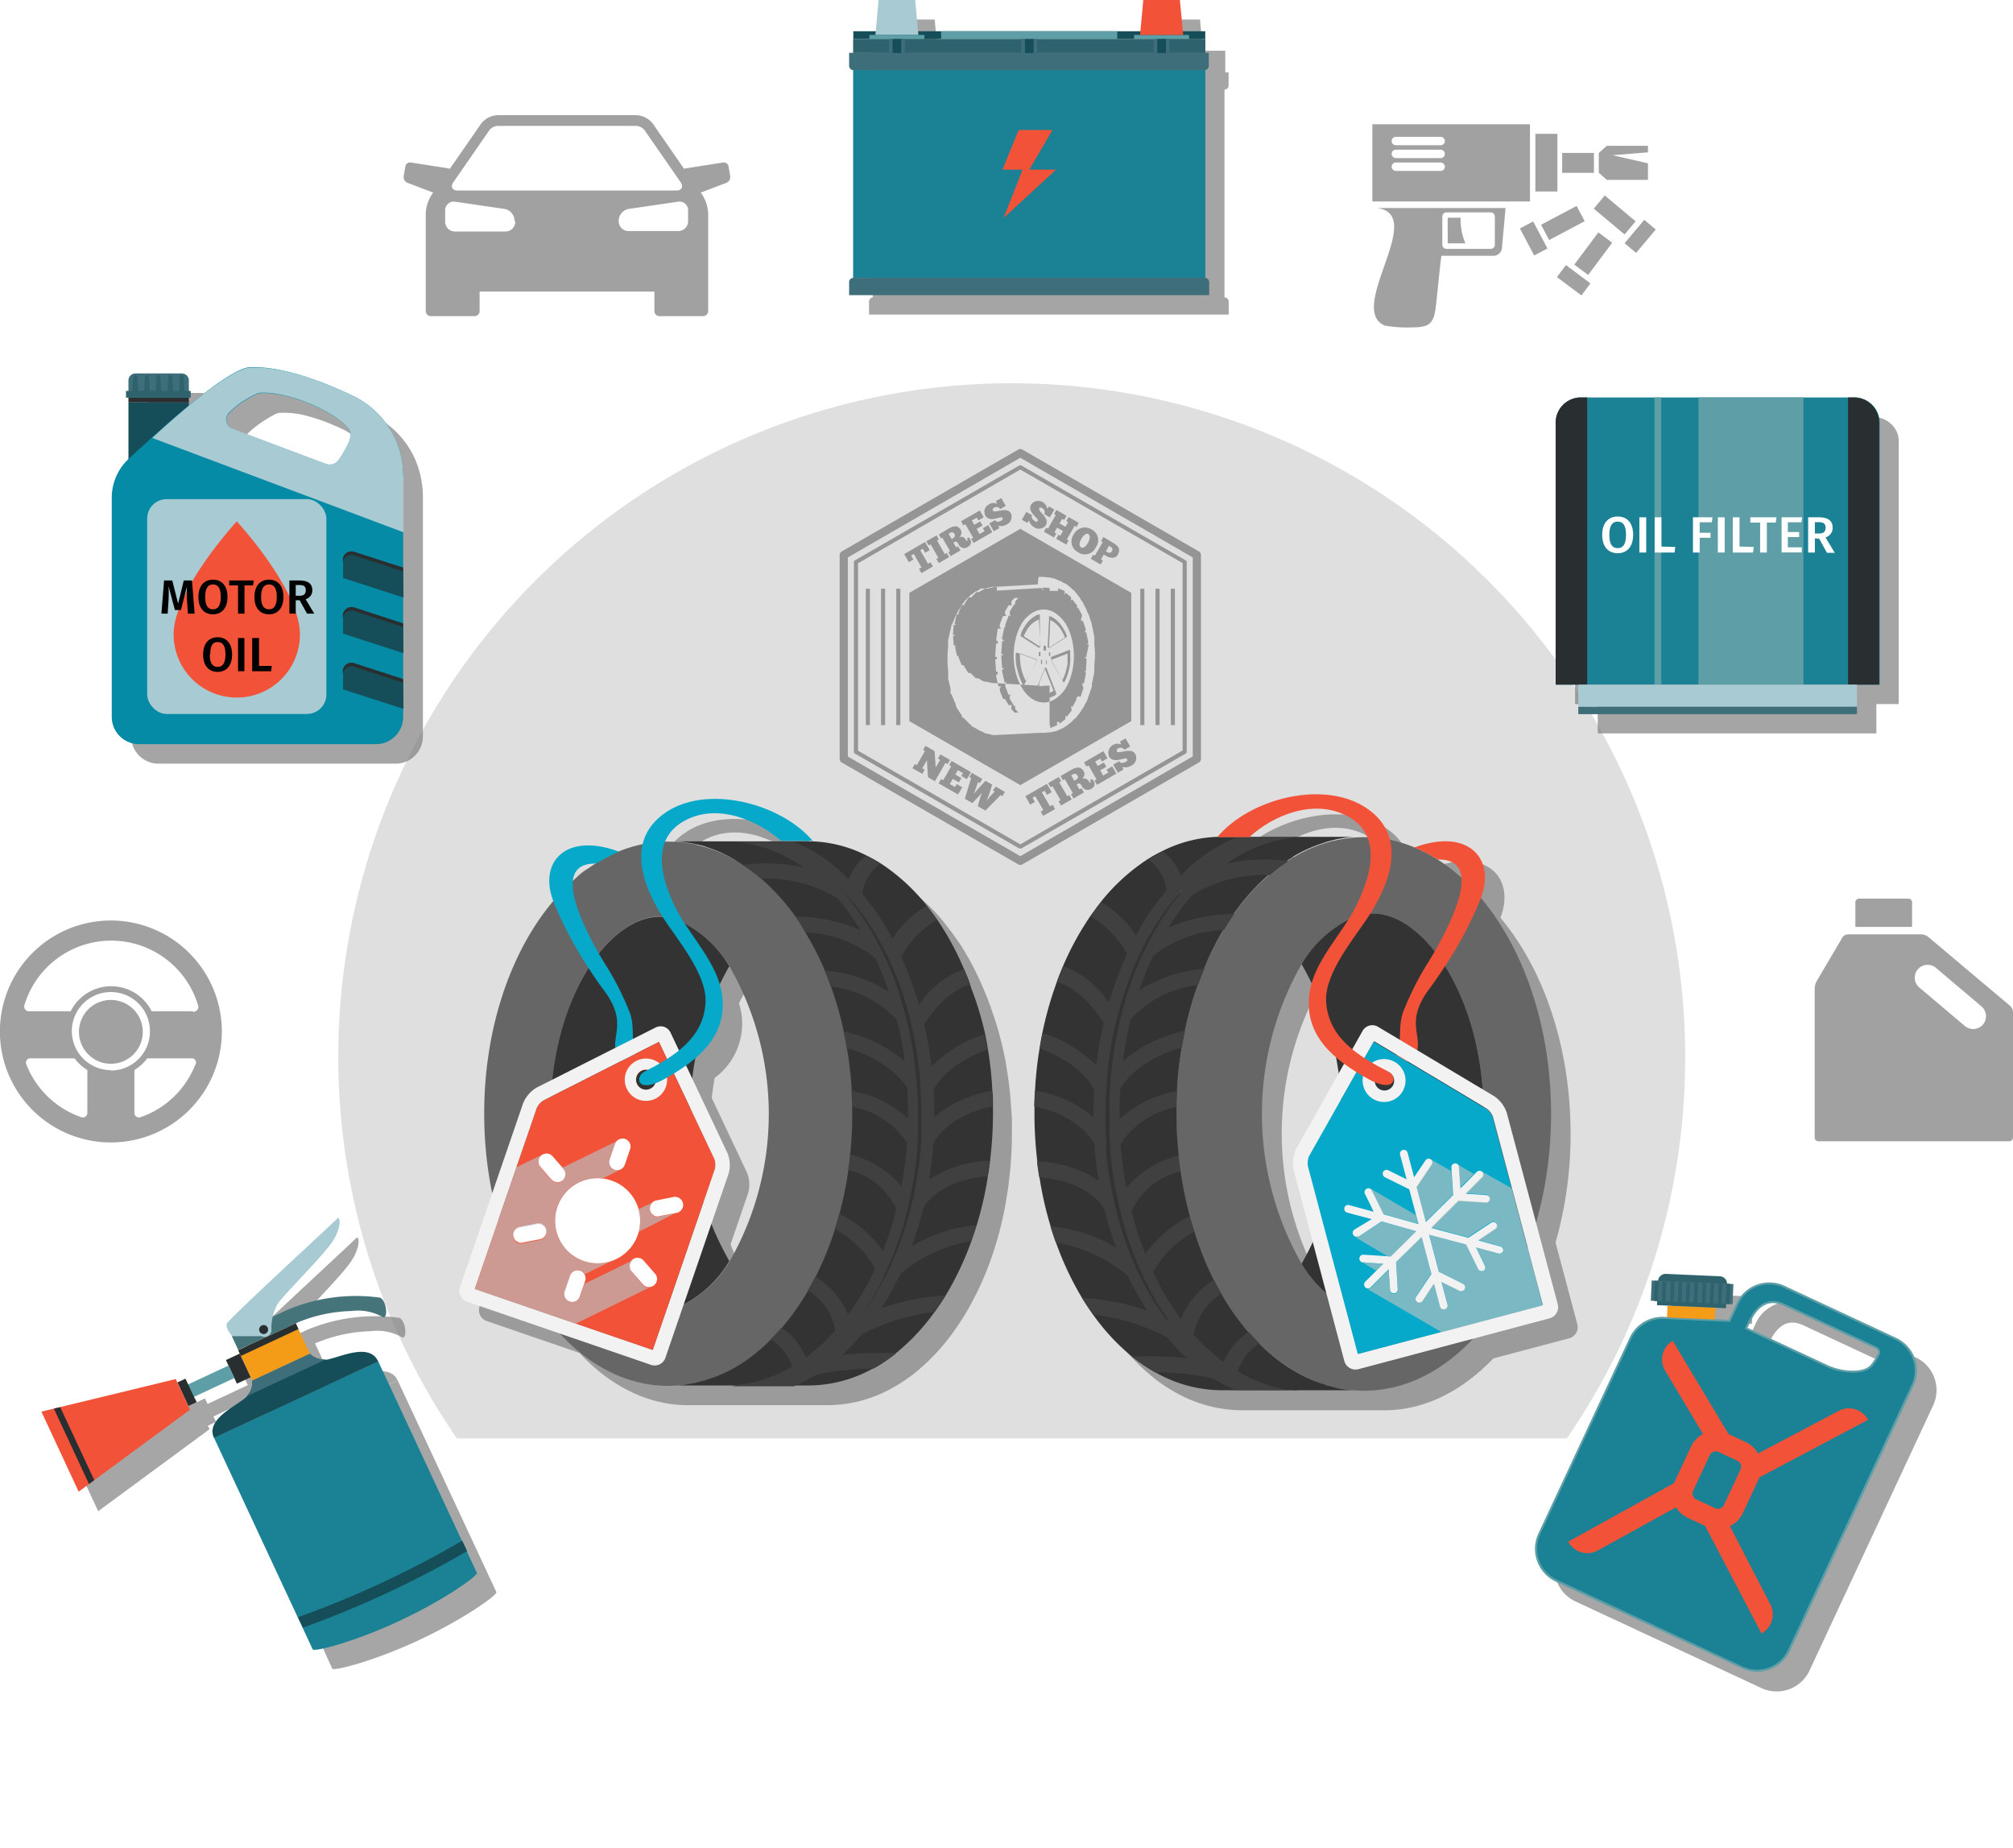 <svg xmlns="http://www.w3.org/2000/svg" viewBox="0 0 206.25 189.32"><defs><style>.cls-1{isolation:isolate;}.cls-10,.cls-17,.cls-2{fill:gray;}.cls-2{opacity:0.25;mix-blend-mode:color-burn;}.cls-17,.cls-3,.cls-9{opacity:0.7;}.cls-4{fill:#fff;}.cls-5,.cls-7{opacity:0.75;}.cls-5,.cls-7,.cls-8{mix-blend-mode:screen;}.cls-6,.cls-7{fill:#828282;}.cls-8{opacity:0.8;}.cls-17,.cls-28,.cls-9{mix-blend-mode:multiply;}.cls-11{fill:#5e9ea7;}.cls-12{fill:#1b8194;}.cls-13{fill:#f25338;}.cls-14{fill:#f49b18;}.cls-15{fill:#2e626c;}.cls-16{fill:#3e6e79;}.cls-18{fill:#154e58;}.cls-19{fill:#a8cad3;}.cls-20{fill:#058ba6;}.cls-21{fill:#292e30;}.cls-22{fill:#45747a;}.cls-23{fill:#666;}.cls-24{fill:#333;}.cls-25{fill:#404040;}.cls-26{fill:#f2f2f2;}.cls-27{fill:#06a9c9;}.cls-28{fill:#b8c0c2;opacity:0.65;}</style></defs><title>tiendaVehiculo</title><g class="cls-1"><g id="Layer_1" data-name="Layer 1"><path class="cls-2" d="M406.12,131.94a69,69,0,1,0-125.85,39.12H394A68.65,68.65,0,0,0,406.12,131.94Z" transform="translate(-233.46 -23.69)"/><g class="cls-3"><path class="cls-4" d="M275,178h-1.53a.45.45,0,0,1-.37-.2l-.86-1.27a.47.47,0,0,1,.13-.64.45.45,0,0,1,.63.13l.71,1.06H275a.46.46,0,1,1,0,.92Z" transform="translate(-233.46 -23.69)"/><path class="cls-4" d="M396.18,178h-3a.46.46,0,0,1,0-.92h3a.46.46,0,1,1,0,.92Zm-6.05,0h-3a.46.46,0,1,1,0-.92h3a.46.46,0,0,1,0,.92Zm-6.06,0h-3a.46.46,0,1,1,0-.92h3a.46.46,0,0,1,0,.92ZM378,178h-3a.46.46,0,1,1,0-.92h3a.46.46,0,0,1,0,.92ZM372,178h-3a.46.46,0,1,1,0-.92h3a.46.46,0,0,1,0,.92Zm-6.06,0h-3a.46.46,0,0,1,0-.92h3a.46.46,0,0,1,0,.92Zm-6.06,0h-3a.46.46,0,0,1,0-.92h3a.46.46,0,0,1,0,.92Zm-6.05,0h-3a.46.46,0,0,1,0-.92h3a.46.46,0,0,1,0,.92Zm-6.06,0h-3a.46.46,0,0,1,0-.92h3a.46.46,0,1,1,0,.92Zm-6.06,0h-3a.46.46,0,0,1,0-.92h3a.46.46,0,1,1,0,.92Zm-6.06,0h-3a.46.46,0,1,1,0-.92h3a.46.46,0,1,1,0,.92Zm-6.06,0h-3a.46.46,0,0,1,0-.92h3a.46.46,0,0,1,0,.92Zm-6.05,0h-3a.46.46,0,1,1,0-.92h3a.46.46,0,0,1,0,.92Zm-6.06,0h-3a.46.46,0,1,1,0-.92h3a.46.46,0,0,1,0,.92Zm-6.06,0h-3a.46.46,0,1,1,0-.92h3a.46.46,0,0,1,0,.92Zm-6.06,0h-3a.46.46,0,1,1,0-.92h3a.46.46,0,0,1,0,.92Zm-6.06,0h-3a.46.46,0,0,1,0-.92h3a.46.46,0,0,1,0,.92Zm-6.06,0h-3a.46.46,0,0,1,0-.92h3a.46.46,0,0,1,0,.92Zm-6.05,0h-3a.46.46,0,0,1,0-.92h3a.46.46,0,0,1,0,.92Zm-6.06,0h-3a.46.46,0,0,1,0-.92h3a.46.46,0,1,1,0,.92Z" transform="translate(-233.46 -23.69)"/><path class="cls-4" d="M400.74,178h-1.53a.46.46,0,0,1,0-.92h1.29c.24-.35.48-.7.71-1.06a.45.45,0,0,1,.63-.13.47.47,0,0,1,.13.64c-.28.42-.56.85-.85,1.27A.48.48,0,0,1,400.74,178Z" transform="translate(-233.46 -23.69)"/><path class="cls-4" d="M403.22,174.12a.48.48,0,0,1-.23-.07.46.46,0,0,1-.16-.63c.52-.86,1-1.74,1.52-2.62a.46.46,0,0,1,.62-.18.44.44,0,0,1,.18.62c-.49.9-1,1.78-1.54,2.66A.44.44,0,0,1,403.22,174.12ZM271,174a.45.45,0,0,1-.39-.22c-.53-.87-1-1.76-1.53-2.66a.46.46,0,0,1,.8-.44c.49.89,1,1.76,1.52,2.63a.46.46,0,0,1-.16.63A.48.48,0,0,1,271,174Zm135.22-5.24a.46.46,0,0,1-.2-.05.47.47,0,0,1-.21-.62c.46-.9.89-1.81,1.31-2.73a.47.47,0,0,1,.61-.23.45.45,0,0,1,.23.6c-.43.94-.87,1.86-1.33,2.77A.46.46,0,0,1,406.17,168.78ZM268,168.68a.45.45,0,0,1-.41-.25c-.46-.92-.9-1.84-1.32-2.78a.45.45,0,0,1,.23-.6.47.47,0,0,1,.61.23c.41.92.85,1.83,1.3,2.74a.46.46,0,0,1-.41.66Zm140.68-5.46a.51.51,0,0,1-.17,0,.46.46,0,0,1-.25-.6c.38-.94.74-1.88,1.08-2.83a.47.47,0,0,1,.59-.28.46.46,0,0,1,.27.59c-.34,1-.71,1.92-1.09,2.86A.48.48,0,0,1,408.69,163.22Zm-143.19-.1a.48.48,0,0,1-.43-.29c-.38-1-.74-1.9-1.09-2.87a.46.46,0,0,1,.86-.31c.34,1,.7,1.9,1.08,2.84a.44.44,0,0,1-.25.59A.33.33,0,0,1,265.5,163.12Zm145.26-5.64-.14,0a.46.46,0,0,1-.3-.57c.31-1,.59-1.94.86-2.91a.46.46,0,0,1,.56-.33.46.46,0,0,1,.32.57c-.27,1-.56,2-.86,2.94A.45.45,0,0,1,410.76,157.48Zm-147.32-.11a.45.45,0,0,1-.44-.32c-.31-1-.59-2-.86-2.94a.46.46,0,1,1,.88-.24c.27,1,.55,1.95.85,2.91a.44.44,0,0,1-.3.57A.3.3,0,0,1,263.44,157.37Zm148.93-5.77h-.11a.46.46,0,0,1-.34-.55c.23-1,.43-2,.62-3a.48.48,0,0,1,.54-.37.46.46,0,0,1,.36.54q-.29,1.51-.63,3A.46.46,0,0,1,412.37,151.6Zm-150.53-.12a.46.46,0,0,1-.45-.35c-.22-1-.43-2-.62-3a.44.44,0,0,1,.36-.53.46.46,0,0,1,.54.36c.18,1,.39,2,.62,3a.47.47,0,0,1-.35.55ZM413.5,145.6h-.07a.45.45,0,0,1-.38-.52c.14-1,.27-2,.38-3a.48.48,0,0,1,.51-.41.46.46,0,0,1,.4.51c-.11,1-.24,2-.39,3A.45.45,0,0,1,413.5,145.6Zm-152.79-.11a.46.46,0,0,1-.45-.4c-.15-1-.28-2-.38-3a.46.46,0,0,1,.4-.51.48.48,0,0,1,.51.41c.1,1,.23,2,.38,3a.47.47,0,0,1-.39.52Zm153.45-6h0a.46.46,0,0,1-.43-.49q.1-1.5.15-3a.45.45,0,0,1,.46-.44h0a.46.46,0,0,1,.44.47q0,1.55-.15,3.06A.45.45,0,0,1,414.16,139.54Zm-154.09-.12a.47.47,0,0,1-.46-.43c-.07-1-.12-2-.15-3.07a.47.47,0,0,1,.45-.47.49.49,0,0,1,.47.45c0,1,.08,2,.14,3a.46.46,0,0,1-.42.49Zm154.26-6a.45.45,0,0,1-.45-.45q0-1.53-.09-3a.45.45,0,0,1,.43-.48.43.43,0,0,1,.48.43c.05,1,.08,2,.09,3.07a.46.46,0,0,1-.45.46Zm-154.43-.13h0a.46.46,0,0,1-.45-.46c0-1,0-2,.09-3.07a.45.45,0,0,1,.48-.43.46.46,0,0,1,.44.48q-.07,1.51-.09,3A.46.46,0,0,1,259.9,133.31Zm154.14-6a.47.47,0,0,1-.46-.42c-.08-1-.19-2-.32-3a.46.46,0,1,1,.91-.12c.13,1,.24,2,.33,3a.47.47,0,0,1-.42.5Zm-153.84-.13h0a.45.45,0,0,1-.41-.5c.09-1,.2-2,.33-3a.45.45,0,0,1,.51-.39.46.46,0,0,1,.4.51c-.13,1-.24,2-.33,3A.46.46,0,0,1,260.2,127.22Zm153.07-5.92a.46.46,0,0,1-.45-.38c-.17-1-.36-2-.56-3a.46.46,0,1,1,.89-.19c.21,1,.4,2,.57,3a.46.46,0,0,1-.37.53ZM261,121.17h-.08a.47.47,0,0,1-.38-.53c.17-1,.37-2,.58-3a.46.46,0,0,1,.54-.35.45.45,0,0,1,.35.54c-.21,1-.4,2-.56,3A.47.47,0,0,1,261,121.17Zm151-5.84a.46.46,0,0,1-.44-.35c-.25-1-.52-2-.8-2.93a.46.46,0,0,1,.88-.25c.29,1,.55,2,.8,3a.44.44,0,0,1-.33.55Zm-149.78-.13h-.11a.46.46,0,0,1-.33-.56c.25-1,.52-2,.81-3a.46.46,0,0,1,.57-.31.47.47,0,0,1,.31.57c-.29,1-.56,1.95-.8,2.93A.47.47,0,0,1,262.24,115.2Zm148.06-5.73a.45.45,0,0,1-.43-.31c-.33-1-.67-1.91-1-2.86a.46.46,0,1,1,.85-.33c.37,1,.72,1.93,1.05,2.9a.46.46,0,0,1-.29.58A.39.39,0,0,1,410.3,109.47ZM264,109.35a.39.39,0,0,1-.15,0,.45.45,0,0,1-.28-.58c.33-1,.67-1.93,1-2.89a.46.46,0,0,1,.86.33c-.37.94-.71,1.89-1,2.85A.45.45,0,0,1,264,109.35Zm144.15-5.59a.44.44,0,0,1-.42-.28q-.6-1.4-1.26-2.76a.46.46,0,0,1,.83-.4c.44.93.86,1.86,1.27,2.8a.47.47,0,0,1-.24.61A.57.57,0,0,1,408.12,103.76Zm-142-.09a.41.41,0,0,1-.19,0,.46.46,0,0,1-.24-.6c.41-.94.83-1.87,1.27-2.79a.46.46,0,0,1,.83.4c-.44.9-.86,1.82-1.25,2.75A.48.48,0,0,1,266.16,103.67Zm139.33-5.42a.45.45,0,0,1-.41-.25c-.47-.9-1-1.78-1.47-2.66a.46.46,0,0,1,.8-.46c.51.89,1,1.79,1.48,2.69a.46.46,0,0,1-.19.62A.42.42,0,0,1,405.49,98.25Zm-136.71-.07a.42.42,0,0,1-.21-.06.44.44,0,0,1-.19-.61c.47-.91,1-1.8,1.48-2.68a.46.46,0,0,1,.63-.17.45.45,0,0,1,.16.62c-.5.88-1,1.76-1.46,2.65A.45.45,0,0,1,268.78,98.18ZM402.43,93a.47.47,0,0,1-.39-.22c-.54-.85-1.1-1.7-1.67-2.53a.46.46,0,1,1,.75-.52c.58.84,1.15,1.7,1.69,2.56a.46.46,0,0,1-.14.64A.51.51,0,0,1,402.43,93Zm-130.6,0a.55.55,0,0,1-.24-.07.47.47,0,0,1-.14-.64c.55-.86,1.11-1.71,1.69-2.55a.46.46,0,1,1,.75.52c-.57.83-1.13,1.67-1.67,2.52A.46.46,0,0,1,271.83,92.91Zm127.13-5a.44.44,0,0,1-.36-.18c-.61-.81-1.23-1.61-1.87-2.4a.46.46,0,1,1,.71-.57c.64.79,1.27,1.6,1.89,2.42a.46.46,0,0,1-.09.64A.49.49,0,0,1,399,87.93Zm-123.66,0a.47.47,0,0,1-.28-.09.46.46,0,0,1-.09-.64c.61-.82,1.24-1.62,1.89-2.42a.46.46,0,0,1,.64-.06.45.45,0,0,1,.07.64c-.64.78-1.26,1.58-1.87,2.39A.44.44,0,0,1,275.3,87.89Zm119.81-4.7a.46.46,0,0,1-.34-.15c-.67-.76-1.35-1.51-2-2.24a.46.46,0,1,1,.66-.63c.71.74,1.4,1.49,2.08,2.26a.46.46,0,0,1,0,.65A.45.45,0,0,1,395.11,83.19Zm-116,0a.45.45,0,0,1-.3-.11.46.46,0,0,1,0-.65c.68-.77,1.37-1.52,2.07-2.26a.46.46,0,1,1,.67.63c-.7.73-1.38,1.48-2.05,2.24A.47.47,0,0,1,279.14,83.16Zm111.77-4.39a.44.44,0,0,1-.32-.13c-.73-.7-1.47-1.39-2.22-2.06a.46.46,0,0,1,.61-.69c.77.69,1.51,1.38,2.25,2.1a.46.46,0,0,1,0,.64A.43.43,0,0,1,390.91,78.77Zm-107.56,0A.46.46,0,0,1,283,78c.74-.71,1.48-1.41,2.25-2.09a.45.45,0,0,1,.64,0,.46.46,0,0,1,0,.65q-1.12,1-2.22,2.07A.48.48,0,0,1,283.35,78.75Zm103-4a.43.43,0,0,1-.29-.1c-.78-.65-1.57-1.28-2.38-1.89a.46.46,0,0,1,.56-.73c.81.62,1.61,1.26,2.4,1.91a.46.46,0,0,1,.06.65A.48.48,0,0,1,386.37,74.7Zm-98.47,0a.45.45,0,0,1-.36-.16.47.47,0,0,1,.06-.65c.79-.65,1.59-1.29,2.41-1.91a.46.46,0,0,1,.55.73q-1.2.91-2.37,1.89A.46.46,0,0,1,287.9,74.67ZM381.53,71a.44.44,0,0,1-.27-.09c-.82-.58-1.66-1.14-2.51-1.69a.45.45,0,0,1-.13-.63.45.45,0,0,1,.63-.14c.86.56,1.71,1.13,2.54,1.72a.44.44,0,0,1,.11.63A.45.45,0,0,1,381.53,71Zm-88.78,0a.46.46,0,0,1-.27-.83c.84-.59,1.69-1.16,2.55-1.72a.45.45,0,0,1,.63.14.45.45,0,0,1-.13.63c-.85.55-1.69,1.11-2.52,1.7A.5.5,0,0,1,292.75,71Zm83.66-3.28a.46.46,0,0,1-.23-.06q-1.31-.78-2.64-1.5a.46.46,0,1,1,.44-.8c.9.48,1.79,1,2.66,1.51a.45.45,0,0,1-.23.85Zm-78.53,0a.46.46,0,0,1-.4-.23.47.47,0,0,1,.16-.63c.89-.52,1.78-1,2.68-1.51a.46.46,0,0,1,.62.19.45.45,0,0,1-.19.62c-.89.48-1.77,1-2.64,1.49A.39.39,0,0,1,297.88,67.66Zm73.17-2.86a.53.53,0,0,1-.2,0c-.9-.44-1.82-.87-2.74-1.28a.45.45,0,0,1-.23-.6.46.46,0,0,1,.6-.24c.93.42,1.86.85,2.77,1.3a.44.44,0,0,1,.21.61A.45.45,0,0,1,371.05,64.8Zm-67.79,0a.48.48,0,0,1-.42-.26.46.46,0,0,1,.21-.61c.92-.45,1.85-.88,2.79-1.3a.47.47,0,0,1,.61.24.46.46,0,0,1-.24.6c-.92.41-1.84.84-2.75,1.28A.53.53,0,0,1,303.26,64.76Zm62.23-2.42a.33.33,0,0,1-.17,0c-.94-.37-1.89-.72-2.84-1a.46.46,0,0,1-.28-.59.45.45,0,0,1,.58-.28c1,.34,1.93.7,2.88,1.07a.46.46,0,0,1,.25.6A.45.45,0,0,1,365.49,62.34Zm-56.64-.05a.48.48,0,0,1-.43-.29.46.46,0,0,1,.26-.59c1-.37,1.92-.73,2.89-1.07a.45.45,0,0,1,.58.28.47.47,0,0,1-.28.59q-1.44.49-2.85,1A.51.51,0,0,1,308.85,62.29Zm50.88-2a.3.3,0,0,1-.13,0c-1-.29-1.94-.57-2.92-.83a.45.45,0,1,1,.23-.88c1,.26,2,.54,2.95.84a.46.46,0,0,1,.31.57A.45.45,0,0,1,359.73,60.32Zm-45.1,0a.45.45,0,0,1-.44-.32.46.46,0,0,1,.31-.57c1-.3,2-.58,2.95-.84a.47.47,0,0,1,.56.33.46.46,0,0,1-.33.56c-1,.25-1.95.53-2.92.82A.3.3,0,0,1,314.63,60.28Zm39.2-1.51h-.1c-1-.22-2-.41-3-.59a.46.46,0,0,1-.37-.53.45.45,0,0,1,.53-.37c1,.18,2,.38,3,.6a.45.45,0,0,1,.35.54A.46.46,0,0,1,353.83,58.77Zm-33.3,0a.46.46,0,0,1-.45-.36.46.46,0,0,1,.35-.54c1-.22,2-.42,3-.6a.46.46,0,0,1,.53.37.45.45,0,0,1-.37.53c-1,.18-2,.38-3,.59Zm27.3-1.05h-.07c-1-.14-2-.26-3-.36a.46.46,0,0,1-.41-.5.47.47,0,0,1,.5-.41c1,.1,2,.22,3.05.36a.47.47,0,0,1,.39.52A.45.45,0,0,1,347.83,57.69Zm-21.29,0a.46.46,0,0,1-.46-.4.45.45,0,0,1,.39-.51c1-.14,2-.26,3-.36a.46.46,0,0,1,.5.41.45.45,0,0,1-.41.5c-1,.1-2,.22-3,.35Zm15.22-.58h0q-1.51-.09-3-.12a.45.45,0,0,1-.45-.46.46.46,0,0,1,.47-.45c1,0,2,.06,3.06.12a.44.44,0,0,1,.43.48A.45.45,0,0,1,341.76,57.1Zm-9.15,0a.46.46,0,0,1-.46-.43.47.47,0,0,1,.43-.49c1-.06,2-.1,3.07-.11a.46.46,0,0,1,0,.91c-1,0-2,.06-3,.12Z" transform="translate(-233.46 -23.69)"/></g><g class="cls-5"><path class="cls-6" d="M374.07,36.42v7.91h16.15V36.42Zm7,4.78h-4.59a.43.43,0,0,1-.43-.43.43.43,0,0,1,.43-.43h4.59a.44.44,0,0,1,.43.43A.43.43,0,0,1,381.11,41.2Zm0-1.31h-4.59a.44.44,0,0,1-.43-.44.42.42,0,0,1,.43-.42h4.59a.43.43,0,0,1,.43.42A.44.44,0,0,1,381.11,39.89Zm0-1.32h-4.59a.43.43,0,0,1,0-.86h4.59a.43.43,0,1,1,0,.86Z" transform="translate(-233.46 -23.69)"/><rect class="cls-6" x="157.31" y="13.71" width="2.26" height="5.91"/><rect class="cls-6" x="160.06" y="15.67" width="3.25" height="2.04"/><polygon class="cls-6" points="168.85 15.61 165.21 15.9 168.85 16.73 168.85 18.43 164.63 18.43 163.81 17.7 163.81 15.67 164.63 14.94 168.85 14.94 168.85 15.61"/><path class="cls-6" d="M374.53,45c5.23.64-3.18,10.36.82,12.05a13.28,13.28,0,0,0,2.88.18c1.8,0,2.16-.5,2.36-2.27.22-2,.35-3.46.55-5.06h5.37a.88.88,0,0,0,.84-.84l.37-4.06Zm12.09,3.77a.42.42,0,0,1-.42.42h-4.54a.42.42,0,0,1-.42-.42V45.87a.42.42,0,0,1,.42-.42h4.54a.42.42,0,0,1,.42.42Z" transform="translate(-233.46 -23.69)"/><path class="cls-6" d="M383.6,48.62h-1.81V46h1.32A6.41,6.41,0,0,0,383.6,48.62Z" transform="translate(-233.46 -23.69)"/><rect class="cls-6" x="389.83" y="46.57" width="1.54" height="3.13" transform="translate(-210.73 164.28) rotate(-27.84)"/><rect class="cls-6" x="391.53" y="45.67" width="4.12" height="1.77" transform="translate(-209.52 165.81) rotate(-27.89)"/><rect class="cls-6" x="399.94" y="47.14" width="3.13" height="1.54" transform="translate(-126.83 300.89) rotate(-49.98)"/><rect class="cls-6" x="398.03" y="43.67" width="1.76" height="4.12" transform="translate(-125.67 298.57) rotate(-50.07)"/><rect class="cls-6" x="393.93" y="50.84" width="1.54" height="3.13" transform="translate(-116.81 313.71) rotate(-53.27)"/><rect class="cls-6" x="394.66" y="48.82" width="4.12" height="1.77" transform="translate(-113.85 314.22) rotate(-53.27)"/></g><path class="cls-7" d="M308.11,40.75a.49.49,0,0,0-.57-.41l-3.82.6a.44.44,0,0,0-.16.06l-3.22-4.65a2.27,2.27,0,0,0-1.64-.86H284.4a2.27,2.27,0,0,0-1.64.86L279.54,41a.39.39,0,0,0-.15-.06l-3.83-.6a.49.49,0,0,0-.57.41l-.17,1a.64.64,0,0,0,.39.67l2.63,1-.16.24a3.9,3.9,0,0,0-.6,1.9v10a.52.52,0,0,0,.53.52h4.46a.52.52,0,0,0,.53-.52v-2h17.91v2a.52.52,0,0,0,.52.52h4.47a.52.52,0,0,0,.52-.52v-10a3.9,3.9,0,0,0-.6-1.9l-.16-.24,2.63-1a.64.64,0,0,0,.39-.67ZM283.62,37a1.2,1.2,0,0,1,.78-.41h14.3a1.2,1.2,0,0,1,.78.41l3.71,5.35c.32.47.12.86-.45.86H280.37c-.58,0-.78-.39-.45-.86Zm2.63,9.41a1,1,0,0,1-1.05,1h-5.08a1,1,0,0,1-1.05-1V45.25a.89.89,0,0,1,1-.9l5.11.75a1.25,1.25,0,0,1,1,1.2Zm10.6,0V46.3a1.25,1.25,0,0,1,1-1.2l5.11-.75a.88.88,0,0,1,1,.9v1.11a1,1,0,0,1-1,1H297.9A1,1,0,0,1,296.85,46.36Z" transform="translate(-233.46 -23.69)"/><g class="cls-5"><path class="cls-6" d="M439.42,126.75,431,119.66a1.24,1.24,0,0,0-.67-.24H422.8a.72.72,0,0,0-.57.32l-2.65,4.5a1.7,1.7,0,0,0-.19.7v15.3a.38.38,0,0,0,.38.38h19.56a.38.38,0,0,0,.38-.38V127.37A.91.91,0,0,0,439.42,126.75Zm-2.78,1.9a1.32,1.32,0,0,1-1.87.15l-4.58-3.87a1.32,1.32,0,1,1,1.71-2l4.58,3.87A1.33,1.33,0,0,1,436.64,128.65Z" transform="translate(-233.46 -23.69)"/><path class="cls-6" d="M429.37,116.14a.38.38,0,0,0-.38-.38h-5.05a.38.38,0,0,0-.38.38v2.52h5.81Z" transform="translate(-233.46 -23.69)"/></g><g class="cls-5"><path class="cls-6" d="M244.82,126.14a3.27,3.27,0,1,0,3.27,3.27A3.27,3.27,0,0,0,244.82,126.14Z" transform="translate(-233.46 -23.69)"/><path class="cls-6" d="M244.82,118a11.37,11.37,0,1,0,11.37,11.37A11.38,11.38,0,0,0,244.82,118Zm-2.41,19.66a.47.47,0,0,1-.66.48,9.31,9.31,0,0,1-5.58-5.37.45.45,0,0,1,.46-.65h4.47a4.55,4.55,0,0,0,1.31,1.2Zm2.41-4.33a4,4,0,1,1,4-4A4,4,0,0,1,244.82,133.37Zm8.65-.56a9.28,9.28,0,0,1-5.58,5.37.47.47,0,0,1-.66-.48v-4.34a4.72,4.72,0,0,0,1.32-1.2H253A.45.45,0,0,1,253.47,132.81Zm-.27-5.47H249a4.64,4.64,0,0,0-8.3,0h-4.22a.49.49,0,0,1-.51-.66,9.29,9.29,0,0,1,17.77,0A.5.5,0,0,1,253.2,127.34Z" transform="translate(-233.46 -23.69)"/></g><g class="cls-8"><path class="cls-6" d="M356.3,80.19,338.21,69.75a.4.4,0,0,0-.42,0L319.7,80.19a.44.44,0,0,0-.21.37v20.89a.43.43,0,0,0,.21.36l18.09,10.44a.39.39,0,0,0,.21.06.42.42,0,0,0,.21-.06l18.09-10.44a.43.43,0,0,0,.21-.36V80.56A.44.44,0,0,0,356.3,80.19Zm-.63,21L338,111.41,320.33,101.2V80.8L338,70.59,355.67,80.8Z" transform="translate(-233.46 -23.69)"/><path class="cls-6" d="M337.89,71.38,321.06,81.1a.2.2,0,0,0-.11.18v19.44a.19.19,0,0,0,.11.18l16.83,9.72a.23.23,0,0,0,.11,0,.17.17,0,0,0,.1,0l16.84-9.72a.19.19,0,0,0,.11-.18V81.28a.2.2,0,0,0-.11-.18L338.1,71.38A.2.2,0,0,0,337.89,71.38Zm16.74,10v19.2L338,110.2l-16.63-9.6V81.4L338,71.8Z" transform="translate(-233.46 -23.69)"/><rect class="cls-6" x="116.83" y="60.32" width="0.42" height="13.97"/><rect class="cls-6" x="118.39" y="60.32" width="0.42" height="13.97"/><rect class="cls-6" x="119.96" y="60.32" width="0.42" height="13.97"/><rect class="cls-6" x="88.71" y="60.32" width="0.42" height="13.97"/><rect class="cls-6" x="90.27" y="60.32" width="0.42" height="13.97"/><rect class="cls-6" x="91.83" y="60.32" width="0.42" height="13.97"/><polygon class="cls-6" points="97.09 78.29 97.34 77.86 96.35 77.29 96.1 77.72 96.33 77.85 95.87 78.63 95.76 76.96 94.82 76.41 94.58 76.84 94.77 76.95 93.93 78.4 93.73 78.28 93.49 78.71 94.5 79.29 94.74 78.87 94.49 78.72 94.97 77.89 95.08 79.63 95.79 80.04 96.87 78.16 97.09 78.29"/><polygon class="cls-6" points="97.84 80.64 97.31 80.33 97.63 79.8 98.25 80.16 98.5 79.72 97.88 79.36 98.14 78.91 98.67 79.21 98.5 79.5 99.06 79.83 99.48 79.11 97.5 77.96 97.25 78.39 97.46 78.51 96.64 79.94 96.43 79.82 96.17 80.26 98.16 81.4 98.59 80.66 98.02 80.33 97.84 80.64"/><path class="cls-6" d="M335.2,104.67l.18.11-.4.43c-.11.12-.36.43-.46.57h0a7.26,7.26,0,0,0,.28-.7l.32-1-.69-.39-.59.64c-.25.28-.57.64-.63.72h0a7.42,7.42,0,0,0,.27-.7l.19-.53.19.11.25-.43-1.08-.63-.25.43.18.11-.64,2.12.76.44.66-.68c.07-.08.24-.26.31-.35h0c0,.11-.12.32-.15.45l-.26.9.78.45,1.57-1.59.18.11.25-.43-.94-.55Z" transform="translate(-233.46 -23.69)"/><polygon class="cls-6" points="107.58 82.61 106.75 81.18 107.03 81.02 107.27 81.44 107.75 81.16 107.26 80.31 105.06 81.58 105.55 82.44 106.03 82.16 105.79 81.74 106.07 81.57 106.9 83 106.63 83.16 106.88 83.59 108.1 82.89 107.85 82.45 107.58 82.61"/><polygon class="cls-6" points="109.35 81.58 108.53 80.16 108.73 80.04 108.48 79.61 107.39 80.24 107.64 80.67 107.84 80.55 108.67 81.98 108.46 82.1 108.71 82.53 109.81 81.9 109.55 81.47 109.35 81.58"/><path class="cls-6" d="M345.36,103.5l-.22.12.06.11c0,.07,0,.12,0,.15s-.12,0-.2-.18a.6.6,0,0,0-.7-.22.57.57,0,0,0,.2-.75c-.22-.37-.54-.59-1.31-.15l-1.06.62.24.43.19-.11.83,1.44-.19.1.25.44,1.07-.62-.26-.43-.2.12-.29-.51c.29-.17.37-.12.54.18a.65.65,0,0,0,1,.24.52.52,0,0,0,.18-.8Zm-1.68.1-.14.09-.33-.56.17-.1a.31.31,0,0,1,.47.12C344,103.33,343.88,103.49,343.68,103.6Z" transform="translate(-233.46 -23.69)"/><polygon class="cls-6" points="113.38 78.85 113.56 79.15 113.03 79.46 112.72 78.92 113.35 78.56 113.1 78.12 112.47 78.48 112.21 78.03 112.73 77.72 112.9 78.02 113.47 77.69 113.05 76.96 111.07 78.11 111.32 78.54 111.53 78.42 112.35 79.85 112.14 79.97 112.4 80.41 114.38 79.26 113.95 78.52 113.38 78.85"/><path class="cls-6" d="M347.89,100.68a.24.24,0,0,1,.13-.3.44.44,0,0,1,.64.13l.6-.34-.48-.83-.57.33.13.3a.94.94,0,0,0-1.25,1.22c.48.83,1.68,0,1.83.25s-.07.26-.19.33-.44.19-.6-.09l-.61.35.48.83.57-.33-.11-.27a1.05,1.05,0,0,0,.86-.1.88.88,0,0,0,.47-1.2C349.35,100.19,348.09,101,347.89,100.68Z" transform="translate(-233.46 -23.69)"/><polygon class="cls-6" points="93.35 56.92 93.63 56.76 94.42 58.14 94.16 58.29 94.41 58.72 95.59 58.03 95.35 57.61 95.08 57.76 94.29 56.38 94.55 56.22 94.79 56.63 95.26 56.36 94.78 55.53 92.64 56.77 93.12 57.59 93.59 57.33 93.35 56.92"/><polygon class="cls-6" points="95.35 55.77 96.14 57.15 95.94 57.26 96.19 57.69 97.25 57.08 97 56.65 96.8 56.77 96.01 55.38 96.2 55.27 95.96 54.85 94.9 55.46 95.15 55.88 95.35 55.77"/><path class="cls-6" d="M330,78.76l.8,1.39-.18.1.25.42,1-.59-.25-.42-.19.11-.29-.49c.29-.16.36-.11.53.18a.63.63,0,0,0,1,.23.52.52,0,0,0,.17-.78l-.1-.17-.22.12.07.11c0,.06,0,.11,0,.14s-.12,0-.2-.17a.55.55,0,0,0-.68-.21.57.57,0,0,0,.2-.73c-.21-.37-.53-.57-1.26-.15l-1,.6.24.42Zm.81-.47a.3.3,0,0,1,.46.12c.09.16,0,.32-.16.43l-.14.08-.32-.54Z" transform="translate(-233.46 -23.69)"/><polygon class="cls-6" points="98.91 53.71 99.71 55.09 99.51 55.21 99.75 55.63 101.67 54.52 101.25 53.8 100.7 54.12 100.88 54.42 100.36 54.71 100.07 54.19 100.67 53.84 100.43 53.42 99.82 53.77 99.57 53.33 100.08 53.03 100.24 53.32 100.79 53 100.39 52.3 98.47 53.4 98.71 53.83 98.91 53.71"/><path class="cls-6" d="M336.18,76.75c.08.13-.07.25-.18.31s-.43.19-.58-.08l-.6.34.47.8.56-.32-.11-.26a1,1,0,0,0,.83-.1.86.86,0,0,0,.46-1.16c-.43-.75-1.65.06-1.84-.27-.07-.11,0-.24.12-.3a.43.43,0,0,1,.62.14l.58-.33-.46-.8-.55.31.12.29a.8.8,0,0,0-.85.06.83.83,0,0,0-.36,1.12C334.88,77.31,336,76.5,336.18,76.75Z" transform="translate(-233.46 -23.69)"/><path class="cls-6" d="M338.89,77a1,1,0,0,0,.5.68.85.85,0,0,0,1.23-.19c.43-.75-.87-1.4-.68-1.73.06-.11.22-.09.31,0a.43.43,0,0,1,.2.6l.57.34.47-.8-.55-.32-.19.25a.91.91,0,0,0-1.63-.46c-.47.81.81,1.41.67,1.66s-.25.07-.36,0-.37-.28-.22-.55l-.59-.34-.46.8.55.33Z" transform="translate(-233.46 -23.69)"/><polygon class="cls-6" points="108.17 52.77 107.38 54.16 107.2 54.06 106.96 54.48 107.99 55.07 108.23 54.65 108.03 54.54 108.31 54.06 108.92 54.41 108.64 54.89 108.45 54.78 108.21 55.2 109.25 55.8 109.49 55.38 109.3 55.27 110.1 53.88 110.29 53.99 110.53 53.57 109.49 52.97 109.25 53.39 109.44 53.5 109.16 53.98 108.56 53.63 108.83 53.15 109.03 53.27 109.28 52.85 108.24 52.25 108 52.67 108.17 52.77"/><path class="cls-6" d="M343.48,78.44a1.23,1.23,0,0,0,.46,1.84,1.21,1.21,0,0,0,1.79-.51,1.22,1.22,0,0,0-.46-1.85A1.26,1.26,0,0,0,343.48,78.44Zm.78.45c.23-.39.53-.6.72-.48s.17.51-.05.9-.5.58-.7.47S344,79.31,344.26,78.89Z" transform="translate(-233.46 -23.69)"/><path class="cls-6" d="M345.64,80.62l-.18-.1-.24.42,1,.59.24-.42-.19-.11.28-.49.25.14c.45.26,1,.27,1.2-.15s.25-.76-.49-1.19l-1-.6-.24.42.18.1Zm1.45-1,.16.09a.3.3,0,0,1,.13.46.31.31,0,0,1-.46.09l-.15-.09Z" transform="translate(-233.46 -23.69)"/><path class="cls-6" d="M335.59,83.84h-.31l-.63.16h-.06v0h0a0,0,0,0,0,0,0h0l-.22,0h0l-.6.35h0s0,0,0,0h0a0,0,0,0,0,0,0v0h-.26l-.54.55h0s0,0,0,0h0v0h0v0h-.27l-.45.72h0v0h0v0h0v0h0l0,.08h-.26v0h0v0l-.35.85h0s0,0,0,0h0v0h0l0,0,.1.09v0h-.26a0,0,0,0,1,0,0h0s0,0,0,0h0l-.22,1h0l0,0s0,0,0,0h0a0,0,0,0,0,0,0s0,0,0,0l.11,0v.08h-.2s0,0,0,0h0v0h0v0h0l-.07,1h0l0,0h0l0,0h.06l.12,0v.1l-.12,0h-.05a0,0,0,0,0,0,0s0,0,0,0l0,0a0,0,0,0,1,0,0h0l.07,1h0a.05.05,0,0,0,0,0h.23v.08l-.11,0h0s0,0,0,0,0,0,0,0,0,0,0,0h0v0h0l.22,1h0v0h0v0h0a0,0,0,0,1,0,0h.23v0l-.1.09h0l0,0,0,0h0v0s0,0,0,0h0l.35.85a.05.05,0,0,0,0,0s0,0,0,0l0,0h.22l0,.08,0,0v0h0v0h0v0h0l.45.72,0,0,0,0h.23v0h0v0h0v0h0v0l.54.54h.25v0h0s0,0,0,0h0l0,0,.6.35h0l.22,0h0v0l0,0h0a0,0,0,0,0,0,0l0,0,.66.15.29,0h0l4.28.25,0,0h0l0,0h0l.14,0h0l0,0,0,0a.13.13,0,0,0,0-.06l0-.17h.06v.17s0,0,0,.07l0,.06a.08.08,0,0,0,0,0h0l.62-.06H341l0,0a.14.14,0,0,0,0-.06.19.19,0,0,0,0-.08V98h.07l0,.16a.14.14,0,0,0,0,.06s0,0,0,.05l.05,0h0l.59-.26s0,0,.05,0a.33.33,0,0,0,0-.06.13.13,0,0,0,0-.06.11.11,0,0,0,0-.08l0-.16H342l0,.15s0,0,0,0l0,0,0,0h.08l.54-.43a.1.1,0,0,0,0-.05.14.14,0,0,0,0-.06.17.17,0,0,0,0-.07.15.15,0,0,0,0-.07l0-.15v0h0v0l.06.13s0,0,0,0l0,0h.1l0,0,.47-.6,0,0s0,0,0-.07v-.07s0,0,0-.07l-.06-.13h0V96l.08.11s0,0,0,0h.08l0,0,0,0a0,0,0,0,0,0,0l.39-.73a.19.19,0,0,0,0-.07.15.15,0,0,0,0-.07s0,0,0-.07l0,0L344,95V95l.09.08h.08l0,0,0,0s0,0,0,0l.28-.83s0-.05,0-.07a.17.17,0,0,0,0-.07.14.14,0,0,0,0-.06.09.09,0,0,0,0,0l-.08-.08V93.7l.09,0h.07l0,0,0,0s0,0,0-.06l.18-.89v-.08a.13.13,0,0,0,0-.06l0-.06,0,0-.09,0v-.1l.1,0a.05.05,0,0,0,0,0s0,0,0,0l0,0a.15.15,0,0,0,0-.07l.06-.93V91.2a.25.25,0,0,1,0-.07l0,0-.05,0-.09,0V91l.09,0,.05,0,0,0a.14.14,0,0,1,0-.06v-.08L345,89.8a.17.17,0,0,0,0-.07s0,0,0,0l0,0h-.14v-.1l.09,0,0,0a.33.33,0,0,0,0-.06.13.13,0,0,0,0-.06v-.07l-.18-.9s0,0,0-.06l0,0,0,0h-.07l-.09,0v-.09l.08-.08a.05.05,0,0,0,0,0,.11.11,0,0,0,0-.06.15.15,0,0,0,0-.07s0,0,0-.07l-.28-.83s0,0,0,0l0,0,0,0h-.08l-.09.08V87l.07-.11,0,0s0,0,0-.07a.17.17,0,0,0,0-.07.19.19,0,0,0,0-.07l-.38-.72s0,0,0,0l0,0,0,0h-.09v0l-.08.11v0s0,0,0,0v0h0l.06-.13s0-.05,0-.07v-.07a.19.19,0,0,0,0-.07l0,0-.47-.6,0,0h-.1l0,0,0,0-.06.13v0h0v0l0-.15a.15.15,0,0,0,0-.07.17.17,0,0,0,0-.07.14.14,0,0,0,0-.06.1.1,0,0,0,0-.05l-.54-.43h-.05s0,0,0,0l0,0,0,0s0,0,0,0l0,.15h-.06l0-.16a.08.08,0,0,0,0-.07.15.15,0,0,0,0-.07l0-.06-.05,0-.61-.26h0l0,0s0,0,0,.05a.14.14,0,0,0,0,.06l0,.16H341v-.16a.22.22,0,0,0,0-.08.14.14,0,0,0,0-.06l0,0-.05,0-.62-.05h0a.08.08,0,0,0,0,0l0,.06s0,0,0,.07v.17h-.06l0-.17a.13.13,0,0,0,0-.06l0,0a.1.1,0,0,0-.05,0H340l-.12,0h0l0,0a.05.05,0,0,1,0,0l-4.28.25h0Zm3.69,2.61a2.22,2.22,0,0,1,1.22-.31,2.2,2.2,0,0,1,1.19.44,3.73,3.73,0,0,1,.95,1,5.7,5.7,0,0,1,.62,1.51,7.24,7.24,0,0,1,0,3.62,5.7,5.7,0,0,1-.62,1.51,3.73,3.73,0,0,1-.95,1,2.2,2.2,0,0,1-1.19.44,2.15,2.15,0,0,1-1.22-.32,3.33,3.33,0,0,1-1-1,5.73,5.73,0,0,1-.7-1.56,7.29,7.29,0,0,1,0-3.86,5.73,5.73,0,0,1,.7-1.56A3.49,3.49,0,0,1,339.28,86.45Zm-3.59,1.64a.43.43,0,0,0,0,0H336a0,0,0,0,0,0,0v-.07l-.1-.09s0,0,0-.06h0a.64.64,0,0,1,0-.07h0v-.07h0s0-.06,0-.08l.33-.85h.3v-.08l-.09-.13,0-.06h0a.22.22,0,0,1,0-.08.17.17,0,0,1,0-.07h0a.14.14,0,0,1,0-.07l.37-.61h.35l0,0v0h0l0,0-.07-.15a.14.14,0,0,1,0-.07h0a.22.22,0,0,1,0-.08s0,0,0-.06h0a.1.1,0,0,1,0-.05l.32-.34.4,0-.34.36a.1.1,0,0,0,0,.05s0,0,0,.07a.22.22,0,0,0,0,.08.14.14,0,0,0,0,.07l.07.15,0,0h0v0l-.09-.12,0,0h0s0,0,0,0h-.08l0,0s0,0,0,0l-.45.74a.09.09,0,0,0,0,.07.17.17,0,0,0,0,.07s0,.05,0,.08,0,0,0,.06l.08.13v.08l-.1-.09h-.1l0,0,0,0,0,.05-.34.88a.19.19,0,0,0,0,.08v.07l0,.07,0,.06.1.09V88l-.11-.06h-.09l0,0,0,.05a.08.08,0,0,0,0,0l-.22,1v.08s0,0,0,.08l0,.06.05,0,.11.06v.11l-.12,0-.05,0,0,0s0,0,0,.06,0,0,0,.07l-.07,1a.19.19,0,0,0,0,.08.14.14,0,0,0,0,.07.1.1,0,0,0,0,.05s0,0,.05,0l.12,0v.11h-.12l-.05,0a.1.1,0,0,0,0,.05.14.14,0,0,0,0,.07.19.19,0,0,0,0,.08l.07,1s0,0,0,.07l0,.06,0,0h.06l.11,0v.11l-.11,0-.05,0,0,.06s0,0,0,.08v.08l.22,1a.08.08,0,0,0,0,.06l0,.05,0,0h.09l.11-.06v.1l-.1.09,0,.06,0,.07v.08a.19.19,0,0,0,0,.07l.34.89s0,0,0,0l0,0,0,0h.1l.1-.09v.09l-.08.12,0,.06s0,.05,0,.08a.17.17,0,0,0,0,.07.09.09,0,0,0,0,.07l.45.74s0,0,0,0l0,0h.08s0,0,0,0l0,0,0,0,.09-.12v0h0l0,0-.07.15a.19.19,0,0,0,0,.07v.08s0,0,0,.07a.1.1,0,0,0,0,.05l.34.36-.4,0-.32-.34a.1.1,0,0,1,0-.05h0s0,0,0-.07a.22.22,0,0,1,0-.08h0a.19.19,0,0,1,0-.07l.07-.15,0,0h0v0l0,0h-.35l-.37-.61a.14.14,0,0,1,0-.07h0a.17.17,0,0,1,0-.07.22.22,0,0,1,0-.08h0l0-.06.09-.12V95.3h-.3l-.33-.85s0,0,0-.07v-.08h0a.64.64,0,0,1,0-.07h0l0-.06.1-.09V94h-.25v0s0,0,0,0h0l-.22-1h0s0-.06,0-.08a.15.15,0,0,1,0-.07h0l0-.06.05,0,.11,0V92.5h-.18l0,0h0l0,0s0,0,0-.07l-.07-1v-.08h0l0-.07h0a.1.1,0,0,1,0-.05h0l.05,0h.11V91l-.11,0-.05,0h0l0-.05h0a.25.25,0,0,0,0-.07h0V90.7l.07-1s0,0,0-.07h0a.08.08,0,0,1,0,0h0l0,0h.19V89.4l-.11-.06-.05,0h0l0-.06h0a.22.22,0,0,1,0-.08s0,0,0-.08Z" transform="translate(-233.46 -23.69)"/><path class="cls-6" d="M340.64,91.54a.34.34,0,0,0,0,.1.36.36,0,0,0,0,.1l0,0a.08.08,0,0,0,0,0l0,0h.07s0,0,0,0h0l0,0a.18.18,0,0,0,0-.07.36.36,0,0,0,0-.1.34.34,0,0,0,0-.1.29.29,0,0,0,0-.1l0,0,0,0a.05.05,0,0,0,0,0h-.09s0,0,0,0l0,0a.56.56,0,0,0,0,.08S340.65,91.5,340.64,91.54Z" transform="translate(-233.46 -23.69)"/><path class="cls-6" d="M341,90.93h0a.1.1,0,0,0,.06,0,.2.2,0,0,0,0-.08.36.36,0,0,0,0-.1.45.45,0,0,0,0-.11.19.19,0,0,0,0-.07.13.13,0,0,0,0-.06.1.1,0,0,0-.05,0H341l-.06,0a.3.3,0,0,0,0,.08.36.36,0,0,0,0,.1.41.41,0,0,0,0,.11.24.24,0,0,0,0,.08l0,0,.05,0H341Z" transform="translate(-233.46 -23.69)"/><path class="cls-6" d="M340.38,90.29l.06.06.06,0,.07,0a.34.34,0,0,0,.06-.06.19.19,0,0,0,0-.08.43.43,0,0,0,0-.11.3.3,0,0,0,0-.1.19.19,0,0,0,0-.09l-.06-.06-.07,0-.06,0a.17.17,0,0,0-.06.06l0,.08a.41.41,0,0,0,0,.11.31.31,0,0,0,0,.1A.79.79,0,0,0,340.38,90.29Z" transform="translate(-233.46 -23.69)"/><path class="cls-6" d="M340.83,90.06v0l0,0s0,0,0,0l0,0H341l1.77-1.12,0,0,0,0,0,0a932910159243.42,932910159243.42,0,0,0,0-.1v0a.11.11,0,0,1,0,0s0,0,0,0a4.27,4.27,0,0,0-.32-.68,4.07,4.07,0,0,0-.39-.57,2.72,2.72,0,0,0-1-.76h0l-.06,0-.05,0a.15.15,0,0,0,0,.07.29.29,0,0,0,0,.09l-.15,3V90A.09.09,0,0,1,340.83,90.06Zm.11-.08.13-2.76a2.4,2.4,0,0,1,.46.27,3.08,3.08,0,0,1,.41.4,3.26,3.26,0,0,1,.35.51,4.75,4.75,0,0,1,.28.6L341,90h0Z" transform="translate(-233.46 -23.69)"/><path class="cls-6" d="M340.12,91.34a.08.08,0,0,0,0,0l0,0,0,.1v.11s0,.06,0,.09a.56.56,0,0,0,0,.08l0,0h.11l0,0,0,0,0-.05a.3.3,0,0,0,0-.1.34.34,0,0,0,0-.1l0-.1a.3.3,0,0,0,0-.08l0,0,0,0h-.1Z" transform="translate(-233.46 -23.69)"/><path class="cls-6" d="M341.17,91.14l0,0a.05.05,0,0,0,0,0s0,0,0,0v.1a.43.43,0,0,0,0,.05.17.17,0,0,1,0,0l1.24,2.29,0,0,0,0h.1l0,0s0,0,0,0l0,0a4.46,4.46,0,0,0,.28-.63c.08-.22.14-.45.2-.68s.09-.48.12-.73a6.28,6.28,0,0,0,0-.75v-.33a.28.28,0,0,0,0-.09l0-.07-.05,0h-.1l-1.85.72Zm0,.16h0l1.67-.65v.29q0,.36,0,.69c0,.22-.07.43-.12.64a5.26,5.26,0,0,1-.18.6,5.05,5.05,0,0,1-.24.53l-1.11-2v0Z" transform="translate(-233.46 -23.69)"/><path class="cls-6" d="M341.66,94.66s0,0,0,0l-1-2.57a.08.08,0,0,1,0,0l0,0h-.1l0,0,0,0a.17.17,0,0,1,0,0l-1.05,2.66s0,0,0,.05a.13.13,0,0,0,0,.06v.05a.13.13,0,0,0,0,.06.09.09,0,0,0,0,0s0,0,0,0l0,0,0,0,.27.14.27.09.28,0a1.22,1.22,0,0,0,.27,0,1.27,1.27,0,0,0,.28,0,1.38,1.38,0,0,0,.27-.08l.26-.11a2.26,2.26,0,0,0,.26-.16l0,0,0,0s0,0,0,0a.43.43,0,0,0,0-.05s0,0,0,0v-.06A.43.43,0,0,1,341.66,94.66Zm-.44-.09-.23.11a1.05,1.05,0,0,1-.24.06l-.25,0h-.25l-.24,0-.24-.08-.22-.12.94-2.38v0h0v0l.92,2.3Z" transform="translate(-233.46 -23.69)"/><path class="cls-6" d="M337.76,92.52a4.91,4.91,0,0,0,.22.71,4.33,4.33,0,0,0,.31.65l0,0,0,0,0,0h.08l0,0,0,0,0,0,1.32-2.41s0,0,0,0,0,0,0,0v-.1s0,0,0-.05l0,0,0,0,0,0-2-.75h-.05l-.06,0a.12.12,0,0,0-.05.05.16.16,0,0,0,0,.07.36.36,0,0,0,0,.1v.09s0,0,0,.08V91a7,7,0,0,0,.05.8A6.53,6.53,0,0,0,337.76,92.52Zm.2-1.66s0-.06,0-.08v-.16l1.8.67h0v0L338.6,93.5a4,4,0,0,1-.27-.55c-.07-.19-.14-.4-.2-.62a6.66,6.66,0,0,1-.12-.67,5.84,5.84,0,0,1-.05-.73Z" transform="translate(-233.46 -23.69)"/><path class="cls-6" d="M340,90.93h0l.06,0,0,0a.21.21,0,0,0,0-.06l0-.08s0-.07,0-.11,0-.07,0-.1l0-.08-.06,0H340l-.05,0a.09.09,0,0,0-.05,0,.21.21,0,0,0,0,.06l0,.08a.41.41,0,0,0,0,.11.34.34,0,0,0,0,.1.22.22,0,0,0,.05.08.1.1,0,0,0,.06,0h0Z" transform="translate(-233.46 -23.69)"/><path class="cls-6" d="M326.63,84.43V97.57L338,104.13l11.37-6.56V84.43L338,77.87Zm13.23-1.63h0l.18,0a.69.69,0,0,1,.25,0h.06l.63.06a.64.64,0,0,1,.3.08h.14l.75.31a.92.92,0,0,1,.25.17h0l.06,0,.12.06,0,0,.05,0,.51.41a.83.83,0,0,1,.2.22l.06,0,.05.05a.47.47,0,0,1,.1.1l.48.61a1,1,0,0,1,.14.25l.09.11a.56.56,0,0,1,.09.14l.39.73a1.33,1.33,0,0,1,.1.28h0a.41.41,0,0,1,.05.09,1,1,0,0,1,.09.18l.28.83a1.57,1.57,0,0,1,.06.28v0l0,.08a.78.78,0,0,1,.07.23l.17.88a1.27,1.27,0,0,1,0,.27v0a.14.14,0,0,0,0,.06,1.09,1.09,0,0,1,0,.26l.06.92a.9.9,0,0,1,0,.28.06.06,0,0,1,0,0,.13.13,0,0,1,0,.06.78.78,0,0,1,0,.27l-.06.92a1.18,1.18,0,0,1,0,.25.14.14,0,0,0,0,.06v0a2.35,2.35,0,0,1,0,.27l-.18.91a.94.94,0,0,1-.07.22l0,.07v0a.87.87,0,0,1,0,.28l-.28.83a1.24,1.24,0,0,1-.1.2l0,.07v0a1.22,1.22,0,0,1-.09.27l-.42.79-.06.08a.24.24,0,0,1-.08.09.81.81,0,0,1-.15.27l-.52.66-.05,0a.4.4,0,0,1-.12.1.91.91,0,0,1-.18.21l-.62.49,0,0,0,0-.13.06a.79.79,0,0,1-.24.15l-.7.31-.16,0h0a1.11,1.11,0,0,1-.3.08l-.66.06h0a.85.85,0,0,1-.23,0h-.21v0L335.47,99h-.27l0,0-.83-.19-.09-.06h0l0,0h0L334,98.6l-.08,0-.71-.42-.23-.09,0-.12-.09-.07-.05,0-.58-.59-.24-.16v-.15h0l-.11-.14-.48-.75,0-.06-.06-.14v-.07l0-.07a.92.92,0,0,1-.12-.21l-.28-.7-.12-.12v-.36l0-.08,0,0,0-.07v0l-.24-1v-.3l0-.16v0l0-.07v-.16l-.07-.94v-.33l0-.06,0-.07v-.36l.06-.88v-.12l0-.06v-.13l0,0,0-.08h0v-.2l.37-1.65h.05l.37-.9.06-.13.06-.08,0,0v0l.05-.13.05-.1,0,0,.47-.74.07-.13.11-.07h0l.05-.16.12-.08.56-.56,0,0,.07,0,.18-.18h.06l0,0,.1-.11h0l.08,0,.44-.26,0-.05h0l.05,0,.1,0,.1,0h0l0,0,.07,0,.06,0,.12,0,.7-.17h.15l0,0h.27l4.26-.25Z" transform="translate(-233.46 -23.69)"/><path class="cls-6" d="M338,88.84a.08.08,0,0,0,0,0l0,0,0,0,1.9,1.21h.11s0,0,0,0,0,0,0,0,0,0,0,0a.06.06,0,0,0,0,0,.09.09,0,0,0,0,0v0L340,86.87a.34.34,0,0,0,0-.1.16.16,0,0,0,0-.07s0,0-.05-.06l-.06,0h0a2,2,0,0,0-.53.26,2.73,2.73,0,0,0-.49.42,3.55,3.55,0,0,0-.43.57,3.75,3.75,0,0,0-.36.69l0,.05v0a.06.06,0,0,0,0,.06v0S338,88.82,338,88.84Zm.63-.55a3.24,3.24,0,0,1,.37-.5,2.22,2.22,0,0,1,.44-.38,2.32,2.32,0,0,1,.47-.24l.14,2.8h0l-1.7-1.1A3.88,3.88,0,0,1,338.65,88.29Z" transform="translate(-233.46 -23.69)"/></g><g class="cls-9"><path class="cls-10" d="M429.72,162.75l-11.41-5.32a3.71,3.71,0,0,0-4.93,1.79l-.79,1.69-1.42-.06.05-1.17-4.91-.21-.05,1.16-.3,0a3.69,3.69,0,0,0-3.53,2.14l-9.35,20.06a3.71,3.71,0,0,0,1.79,4.93l19.06,8.88a3.71,3.71,0,0,0,4.93-1.79l12.66-27.15A3.71,3.71,0,0,0,429.72,162.75Zm-1.82,1.55a5.84,5.84,0,0,1-.73,1.19c-.78,1-3.1.7-4.42.08l-8.24-3.84.21-.46c.89-1.89,2-2.48,3.5-1.8l9.41,4.39A.46.46,0,0,1,427.9,164.3Z" transform="translate(-233.46 -23.69)"/><path class="cls-10" d="M405.25,159l0,.43,7.07.31,0-.42.65,0,.09-2.06-.65,0a.78.78,0,0,0-.74-.79l-5.52-.24a.78.78,0,0,0-.81.72l-.65,0L404.6,159l.48,0Z" transform="translate(-233.46 -23.69)"/></g><path class="cls-11" d="M392.87,185.74a3.71,3.71,0,0,1-1.79-4.93l9.35-20.06a3.69,3.69,0,0,1,3.53-2.14l6.63.3.79-1.69a3.71,3.71,0,0,1,4.93-1.79l11.41,5.32a3.71,3.71,0,0,1,1.8,4.93l-12.66,27.15a3.71,3.71,0,0,1-4.93,1.79Zm27.88-22.17c1.32.62,3.64.88,4.42-.08a5.84,5.84,0,0,0,.73-1.19.46.46,0,0,0-.27-.44l-9.41-4.39c-1.47-.68-2.61-.09-3.5,1.8l-.21.46Z" transform="translate(-233.46 -23.69)"/><path class="cls-12" d="M427.63,160.94l-11.41-5.32a3.49,3.49,0,0,0-4.65,1.69l-.85,1.82h0l-6.77-.31a3.51,3.51,0,0,0-3.33,2l-9.35,20.06a3.5,3.5,0,0,0,1.69,4.65L412,194.43a3.5,3.5,0,0,0,4.65-1.69l11.81-25.33.85-1.82A3.5,3.5,0,0,0,427.63,160.94Zm-15.4-1.11.3-.65c.82-1.75,2-2.72,3.78-1.9l9.41,4.39a.69.69,0,0,1,.39.64,5.72,5.72,0,0,1-.77,1.31c-.89,1.09-3.37.75-4.68.14Z" transform="translate(-233.46 -23.69)"/><path class="cls-13" d="M412,178.78l1.7-3.64,0-.07,11.16-5.91h0a2.23,2.23,0,0,0-3-.92l-8.27,4.37a2.71,2.71,0,0,0-1.25-1.16l-1.78-.84-5.72-9.55a2.24,2.24,0,0,0-.77,3.07l3.88,6.48a2.8,2.8,0,0,0-1.23,1.29l-1.7,3.64a1.17,1.17,0,0,0-.05.11l-10.84,6,.06.09a2.23,2.23,0,0,0,3,.79l8-4.41a2.69,2.69,0,0,0,1.2,1.08l1.77.82,5.8,11.06L414,191a2.22,2.22,0,0,0,.84-2.95l-4.14-8A2.77,2.77,0,0,0,412,178.78Zm-4.73-1.46a.68.68,0,0,1-.33-.9l1.7-3.64a.68.68,0,0,1,.9-.33l1.92.9a.67.67,0,0,1,.33.9l-1.7,3.64a.67.67,0,0,1-.9.32Z" transform="translate(-233.46 -23.69)"/><rect class="cls-14" x="404.28" y="157.57" width="4.91" height="1.2" transform="translate(-226.11 -41.42) rotate(2.52)"/><path class="cls-15" d="M404.07,154.33h5.53a.78.78,0,0,1,.78.78v2.46a0,0,0,0,1,0,0h-7.08a0,0,0,0,1,0,0v-2.46A.78.78,0,0,1,404.07,154.33Z" transform="translate(-226.21 -41.43) rotate(2.52)"/><rect class="cls-16" x="402.64" y="155.08" width="8.38" height="2.07" transform="translate(-226.2 -41.44) rotate(2.52)"/><rect class="cls-15" x="402.97" y="154.92" width="0.37" height="2.07" transform="translate(-226.18 -41.34) rotate(2.53)"/><rect class="cls-15" x="403.78" y="154.96" width="0.37" height="2.07" transform="translate(-226.22 -41.27) rotate(2.52)"/><rect class="cls-15" x="404.6" y="154.99" width="0.37" height="2.07" transform="translate(-226.22 -41.3) rotate(2.51)"/><rect class="cls-15" x="405.42" y="155.03" width="0.37" height="2.07" transform="translate(-226.22 -41.35) rotate(2.52)"/><rect class="cls-15" x="406.24" y="155.07" width="0.37" height="2.07" transform="translate(-226.22 -41.38) rotate(2.52)"/><rect class="cls-15" x="407.05" y="155.1" width="0.37" height="2.07" transform="translate(-226.12 -41.64) rotate(2.55)"/><rect class="cls-15" x="407.87" y="155.14" width="0.37" height="2.07" transform="translate(-226.16 -41.56) rotate(2.53)"/><rect class="cls-15" x="408.69" y="155.17" width="0.37" height="2.07" transform="translate(-226.21 -41.49) rotate(2.52)"/><rect class="cls-15" x="409.51" y="155.21" width="0.37" height="2.07" transform="translate(-226.2 -41.53) rotate(2.52)"/><rect class="cls-15" x="410.32" y="155.25" width="0.37" height="2.07" transform="translate(-226.21 -41.55) rotate(2.51)"/><path class="cls-17" d="M359.34,32.44V31.1H359V29.68h0v-.79h-2.29l-.3-3.2H352.6l-.3,3.2H329.52l-.29-3.2h-3.75l-.3,3.2h-2.3v.79h0V31.1h-.38v1.34a.43.43,0,0,0,.43.43h-.05V54.16h.05a.43.43,0,0,0-.43.43v1.33h36.85V54.59a.43.43,0,0,0-.43-.43h0V32.87h0A.43.43,0,0,0,359.34,32.44Z" transform="translate(-233.46 -23.69)"/><rect class="cls-12" x="87.41" y="7.18" width="36.09" height="21.29"/><path class="cls-16" d="M87.46,28.47h36a.43.43,0,0,1,.43.43v1.34a0,0,0,0,1,0,0H87a0,0,0,0,1,0,0V28.9A.43.43,0,0,1,87.46,28.47Z"/><path class="cls-16" d="M87,5.41h36.85a0,0,0,0,1,0,0V6.75a.43.43,0,0,1-.43.43h-36A.43.43,0,0,1,87,6.75V5.41A0,0,0,0,1,87,5.41Z"/><rect class="cls-15" x="87.41" y="3.99" width="36.09" height="1.44"/><rect class="cls-18" x="87.43" y="3.2" width="36.06" height="0.79"/><rect class="cls-11" x="96.43" y="3.2" width="18.04" height="0.79"/><rect class="cls-11" x="116.2" y="3.58" width="5.63" height="0.41"/><polygon class="cls-13" points="104.37 13.32 107.83 13.32 105.46 17.38 108.2 17.38 102.83 22.33 104.77 17.38 102.71 17.38 104.37 13.32"/><polygon class="cls-13" points="120.89 0 119.02 0 117.14 0 116.81 3.58 119.02 3.58 121.23 3.58 120.89 0"/><polygon class="cls-19" points="93.77 0 91.89 0 90.02 0 89.69 3.58 91.89 3.58 94.1 3.58 93.77 0"/><rect class="cls-11" x="322.54" y="27.27" width="5.63" height="0.41" transform="translate(417.25 31.26) rotate(180)"/><rect class="cls-18" x="91.44" y="3.99" width="0.9" height="1.44"/><rect class="cls-16" x="92.35" y="3.99" width="0.36" height="1.44"/><rect class="cls-16" x="91.08" y="3.99" width="0.36" height="1.44"/><rect class="cls-18" x="105.01" y="3.99" width="0.9" height="1.44"/><rect class="cls-16" x="105.91" y="3.99" width="0.36" height="1.44"/><rect class="cls-16" x="104.64" y="3.99" width="0.36" height="1.44"/><rect class="cls-18" x="118.57" y="3.99" width="0.9" height="1.44"/><rect class="cls-16" x="119.47" y="3.99" width="0.36" height="1.44"/><rect class="cls-16" x="118.2" y="3.99" width="0.36" height="1.44"/><path class="cls-17" d="M276.67,73.12a9.08,9.08,0,0,0-5-6.87,27.3,27.3,0,0,0-9.3-2.87,10.83,10.83,0,0,0-1.27,0,2.1,2.1,0,0,0-.45.09l-.16,0-.37.14-.2.09-.43.22-.18.1-.68.4-.08.06c-.21.13-.42.27-.64.43l-.25.17-.53.38-.27.2-.58.44-.23.18-.81.64-.19.16-.21.17v-.85H255v-.69h-.21V64.67a.71.71,0,0,0-.71-.72h-4.76a.72.72,0,0,0-.72.72v1.07h-.2v.69h.2v6.35a5.45,5.45,0,0,0-1.7,4V99.14a2.79,2.79,0,0,0,2.79,2.79H274a2.79,2.79,0,0,0,2.79-2.79V74.41h0A9.22,9.22,0,0,0,276.67,73.12Zm-11.56-6.76a17.81,17.81,0,0,1,2.78,1,9,9,0,0,1,3.43,2.44.58.58,0,0,1,.09.26,1.27,1.27,0,0,1,0,.33,7.71,7.71,0,0,1-1.24,2.39,1.14,1.14,0,0,1-.95.48,1.53,1.53,0,0,1-.36-.07l-9.62-3.61a.91.91,0,0,1-.61-.73.76.76,0,0,1,0-.26s0,0,0,0a.88.88,0,0,1,.1-.3.93.93,0,0,1,.23-.3,12.47,12.47,0,0,1,2.75-1.89A1.14,1.14,0,0,1,262,66,8.71,8.71,0,0,1,265.11,66.36Z" transform="translate(-233.46 -23.69)"/><rect class="cls-18" x="13.16" y="41.23" width="6.19" height="5.86"/><path class="cls-20" d="M269.63,64.25a9.06,9.06,0,0,1,5.14,8.16h0V97.14A2.79,2.79,0,0,1,272,99.93H247.7a2.79,2.79,0,0,1-2.79-2.79V74.73a5.45,5.45,0,0,1,1.7-4c3.23-3,10.12-9.29,12.45-9.42C262.36,61.19,266.45,62.73,269.63,64.25Zm-.31,3.56c-1.26-1.88-6.58-4.14-9.35-3.82a9.35,9.35,0,0,0-3,2,1,1,0,0,0,.28,1.64l9.62,3.61a1.13,1.13,0,0,0,1.31-.41C268.78,69.89,269.71,68.39,269.32,67.81Z" transform="translate(-233.46 -23.69)"/><path class="cls-18" d="M274.77,81.85l-5-1.62a.88.88,0,0,0-1.16.84v1.84l6.19,2Z" transform="translate(-233.46 -23.69)"/><path class="cls-21" d="M269.74,80.23a.88.88,0,0,0-1.16.84v.36a.88.88,0,0,1,1.16-.84l5,1.63v-.37Z" transform="translate(-233.46 -23.69)"/><rect class="cls-21" x="13.16" y="40.74" width="6.19" height="0.49"/><path class="cls-16" d="M13.87,38.26h4.76a.72.72,0,0,1,.72.72v1.77a0,0,0,0,1,0,0H13.16a0,0,0,0,1,0,0V39A.72.72,0,0,1,13.87,38.26Z"/><path class="cls-18" d="M274.77,87.56l-5-1.63a.89.89,0,0,0-1.16.85v1.83l6.19,2Z" transform="translate(-233.46 -23.69)"/><path class="cls-18" d="M274.77,93.26l-5-1.62a.88.88,0,0,0-1.16.84v1.84l6.19,2Z" transform="translate(-233.46 -23.69)"/><path class="cls-21" d="M269.74,85.93a.89.89,0,0,0-1.16.85v.36a.89.89,0,0,1,1.16-.85l5,1.63v-.36Z" transform="translate(-233.46 -23.69)"/><path class="cls-21" d="M269.74,91.64a.88.88,0,0,0-1.16.84v.37a.89.89,0,0,1,1.16-.85l5,1.63v-.36Z" transform="translate(-233.46 -23.69)"/><path class="cls-19" d="M274.77,72.41a9.06,9.06,0,0,0-5.14-8.16c-3.18-1.52-7.27-3.06-10.57-2.89-1.85.1-6.56,4-10,7.2l25.75,9.67V72.41Zm-6.62-1.62a1.13,1.13,0,0,1-1.31.41l-9.62-3.61a1,1,0,0,1-.28-1.64,9.35,9.35,0,0,1,3-2c2.77-.32,8.09,1.94,9.35,3.82C269.71,68.39,268.78,69.89,268.15,70.79Z" transform="translate(-233.46 -23.69)"/><rect class="cls-19" x="15.08" y="51.14" width="18.36" height="22.01" rx="1.99"/><path class="cls-13" d="M257.72,77.11s-6.47,7-6.47,11.58a6.47,6.47,0,1,0,12.94,0C264.19,84.09,257.72,77.11,257.72,77.11Z" transform="translate(-233.46 -23.69)"/><path d="M252.71,86.56l-.09-1.43c0-.5-.05-1,0-1.38L252,86.19h-.62l-.65-2.45a13.34,13.34,0,0,1,0,1.41l-.09,1.41H250l.27-3.4h.84l.6,2.38.58-2.38h.84l.27,3.4Z" transform="translate(-233.46 -23.69)"/><path d="M256.77,84.85c0,1.13-.58,1.78-1.49,1.78s-1.49-.63-1.49-1.77.58-1.78,1.49-1.78S256.77,83.72,256.77,84.85Zm-2.29,0c0,.91.31,1.27.8,1.27s.8-.36.8-1.28-.29-1.27-.8-1.27S254.48,83.94,254.48,84.86Z" transform="translate(-233.46 -23.69)"/><path d="M258.51,83.67v2.89h-.66V83.67h-.91v-.51h2.52l-.07.51Z" transform="translate(-233.46 -23.69)"/><path d="M262.5,84.85c0,1.13-.57,1.78-1.48,1.78s-1.49-.63-1.49-1.77.58-1.78,1.49-1.78S262.5,83.72,262.5,84.85Zm-2.29,0c0,.91.31,1.27.81,1.27s.8-.36.8-1.28-.29-1.27-.8-1.27S260.21,83.94,260.21,84.86Z" transform="translate(-233.46 -23.69)"/><path d="M263.76,85.19v1.37h-.65v-3.4h1c.89,0,1.35.32,1.35,1a.92.92,0,0,1-.69.92l.89,1.48h-.74l-.76-1.37Zm.4-.46c.41,0,.63-.17.63-.57s-.21-.53-.68-.53h-.35v1.1Z" transform="translate(-233.46 -23.69)"/><path d="M257.24,90.75c0,1.12-.57,1.78-1.48,1.78s-1.49-.64-1.49-1.77.58-1.78,1.49-1.78S257.24,89.62,257.24,90.75Zm-2.29,0c0,.91.31,1.27.81,1.27s.8-.36.8-1.28-.29-1.27-.8-1.27S255,89.84,255,90.76Z" transform="translate(-233.46 -23.69)"/><path d="M257.85,92.46v-3.4h.65v3.4Z" transform="translate(-233.46 -23.69)"/><path d="M261.31,91.92l-.07.54H259.3v-3.4H260v2.86Z" transform="translate(-233.46 -23.69)"/><path class="cls-15" d="M252.38,63.74l-.11-1.52a.1.1,0,0,0-.1-.09H252a.11.11,0,0,0-.1.09l-.1,1.52h-.59l-.1-1.52a.11.11,0,0,0-.1-.09h-.2a.09.09,0,0,0-.09.09l-.11,1.52H250l-.11-1.52a.09.09,0,0,0-.09-.09h-.2a.09.09,0,0,0-.09.09l-.11,1.52h-.58l-.11-1.52a.1.1,0,0,0-.1-.09h-.19a.11.11,0,0,0-.1.09l-.1,1.52h-.59l-.1-1.52a.11.11,0,0,0-.1-.09h-.2a.09.09,0,0,0-.09.09L247,63.74h-.63v.69H253v-.69Z" transform="translate(-233.46 -23.69)"/><g class="cls-9"><path class="cls-10" d="M274.21,165.13,257.39,173,266,191.38h0l.5,1.07h0l1,2.2c.13.28,4.24-.75,8.88-2.92s8.07-4.64,7.94-4.92Z" transform="translate(-233.46 -23.69)"/><path class="cls-10" d="M274.21,165.13c-.9-1.94-4-.34-5.31-.18a.56.56,0,0,1-.13,0h-.33l-.26,0h0a2.07,2.07,0,0,1-1-.53l-1.5.7,1.5-.7-1.44-3.09a15.38,15.38,0,0,1,5.7-1.25,5.12,5.12,0,0,1,3.22.63c.56.2.39-1.74-.3-2a18.11,18.11,0,0,0-9.46,1.24l-1.6.75a3.75,3.75,0,0,1,.48-1.34c.62-.93,3.94-4.21,5.34-6s1.16-3.2.81-2.8-11.15,10.31-11.31,10.76.55,1.28.55,1.28l.67,1.44.15.33-1.41.66,1.13,2.42,1.41-.66.16.34a2,2,0,0,1-.2,1.06v0l-.14.23,0,.05a1.12,1.12,0,0,1-.18.2.39.39,0,0,1-.08.1c-1,.92-4.18,2.25-3.28,4.18l8.41-3.92Zm-11.39-2.48-.51.24Zm1.36-.63-.37.17Zm-3.6,1.67-.23.11Z" transform="translate(-233.46 -23.69)"/><polygon class="cls-10" points="21.87 145.12 26.02 143.18 25.42 141.9 21.27 143.84 21 143.27 20.18 143.66 20.01 143.29 8.17 146.17 8.17 146.17 7.52 146.32 7.52 146.32 6.24 146.63 10.06 154.83 21.47 146.43 21.3 146.07 22.13 145.68 21.87 145.12"/></g><path class="cls-12" d="M255.39,171l10.11,21.68c.13.28,4.24-.75,8.88-2.92s8.07-4.64,7.94-4.92l-10.11-21.68Z" transform="translate(-233.46 -23.69)"/><path class="cls-18" d="M264,189.38l.5,1.07a102.42,102.42,0,0,0,16.82-7.84l-.5-1.07A100.07,100.07,0,0,1,264,189.38Z" transform="translate(-233.46 -23.69)"/><path class="cls-18" d="M266.9,163a2.08,2.08,0,0,1-1.69-.58l-2.95,1.37-2.95,1.38a2.07,2.07,0,0,1-.64,1.67c-1,.92-4.18,2.25-3.28,4.18l8.41-3.92,8.41-3.92C271.31,161.19,268.23,162.79,266.9,163Z" transform="translate(-233.46 -23.69)"/><path class="cls-16" d="M265.21,162.37l-2.95,1.37-2.95,1.38a2.06,2.06,0,0,1-.62,1.65l4.09-1.91,4.1-1.91A2.08,2.08,0,0,1,265.21,162.37Z" transform="translate(-233.46 -23.69)"/><rect class="cls-14" x="258.28" y="160.49" width="6.51" height="3.41" transform="translate(-277.5 102.04) rotate(-25)"/><rect class="cls-21" x="257.7" y="160.62" width="6.51" height="0.65" transform="translate(-277.03 101.67) rotate(-25)"/><rect class="cls-21" x="257.1" y="162.57" width="1.56" height="2.67" transform="translate(-278.57 100.66) rotate(-25)"/><rect class="cls-11" x="251.94" y="164.69" width="5.49" height="1.41" transform="translate(-279.49 99.44) rotate(-25)"/><rect class="cls-21" x="252.15" y="165.03" width="0.91" height="2.66" transform="translate(-280.09 98.63) rotate(-25)"/><polygon class="cls-13" points="18.01 141.29 4.24 144.63 8.06 152.83 19.47 144.43 18.01 141.29"/><path class="cls-22" d="M257.87,162l-.67-1.44,5.73-2.68a18.11,18.11,0,0,1,9.46-1.24c.69.25.86,2.19.3,2a5.12,5.12,0,0,0-3.22-.63,15.38,15.38,0,0,0-5.7,1.25Z" transform="translate(-233.46 -23.69)"/><path class="cls-19" d="M268,148.55c-.36.4-11.15,10.31-11.31,10.76s.55,1.28.55,1.28h3a.71.71,0,0,0,.62,0,.69.69,0,0,0,.4-.48h0a.73.73,0,0,0,0-.33,5.49,5.49,0,0,1,.61-2.45c.62-.93,3.94-4.21,5.34-6S268.31,148.15,268,148.55Z" transform="translate(-233.46 -23.69)"/><path class="cls-21" d="M260.89,159.72a.46.46,0,0,1-.23.61.46.46,0,1,1,.23-.61Z" transform="translate(-233.46 -23.69)"/><polygon class="cls-21" points="9.66 151.65 9.12 152.05 5.52 144.32 6.17 144.17 9.66 151.65"/><path class="cls-17" d="M427.84,68a3.1,3.1,0,0,0-.29-.5,2.59,2.59,0,0,0-.65-.63,2.56,2.56,0,0,0-1.44-.45h-28a2.55,2.55,0,0,0-1.62.59,2.48,2.48,0,0,0-1,2V95.83h2.32v3h28.55v-3H428V69A2.6,2.6,0,0,0,427.84,68Z" transform="translate(-233.46 -23.69)"/><path class="cls-12" d="M162,40.72h28a2.59,2.59,0,0,1,2.59,2.59V70.15a0,0,0,0,1,0,0H159.39a0,0,0,0,1,0,0V43.31A2.59,2.59,0,0,1,162,40.72Z"/><path class="cls-21" d="M396.08,64.41h-.64A2.59,2.59,0,0,0,392.85,67V93.83h3.23Z" transform="translate(-233.46 -23.69)"/><path class="cls-21" d="M423.46,64.41h-.65V93.83H426V67A2.59,2.59,0,0,0,423.46,64.41Z" transform="translate(-233.46 -23.69)"/><rect class="cls-11" x="169.52" y="40.72" width="0.69" height="29.41"/><rect class="cls-11" x="174.02" y="40.72" width="10.76" height="29.41"/><rect class="cls-19" x="161.71" y="70.15" width="28.55" height="2.26"/><rect class="cls-16" x="161.71" y="72.41" width="28.55" height="0.76"/><path class="cls-4" d="M400.79,78.49c0,1.19-.61,1.88-1.58,1.88s-1.59-.67-1.59-1.88.62-1.88,1.59-1.88S400.79,77.28,400.79,78.49Zm-2.44,0c0,1,.33,1.36.86,1.36s.85-.38.85-1.36-.31-1.36-.85-1.36S398.35,77.52,398.35,78.49Z" transform="translate(-233.46 -23.69)"/><path class="cls-4" d="M401.43,80.3V76.69h.7V80.3Z" transform="translate(-233.46 -23.69)"/><path class="cls-4" d="M405.11,79.73l-.08.57H403V76.69h.69v3Z" transform="translate(-233.46 -23.69)"/><path class="cls-4" d="M407.61,77.2v1.08h1.11v.51h-1.11V80.3h-.69V76.69h2l-.07.51Z" transform="translate(-233.46 -23.69)"/><path class="cls-4" d="M409.47,80.3V76.69h.7V80.3Z" transform="translate(-233.46 -23.69)"/><path class="cls-4" d="M413.15,79.73l-.08.57H411V76.69h.69v3Z" transform="translate(-233.46 -23.69)"/><path class="cls-4" d="M414.49,77.23V80.3h-.69V77.23h-1v-.54h2.68l-.08.54Z" transform="translate(-233.46 -23.69)"/><path class="cls-4" d="M416.64,77.2v1h1.16v.51h-1.16v1.06h1.43v.52H416V76.69h2.1l-.07.51Z" transform="translate(-233.46 -23.69)"/><path class="cls-4" d="M419.41,78.85V80.3h-.69V76.69h1.08c.95,0,1.43.34,1.43,1.06a1,1,0,0,1-.73,1l.95,1.58h-.8l-.8-1.45Zm.43-.5c.43,0,.67-.17.67-.6s-.23-.56-.73-.56h-.37v1.16Z" transform="translate(-233.46 -23.69)"/><path class="cls-17" d="M395.07,159.35,392.84,151a40.27,40.27,0,0,0,1.54-11.15c0-8.95-2.81-16.93-7.19-22.13,1.54-4-1.31-7.2-6.8-5.17a14.62,14.62,0,0,0-2.54-.79,5.43,5.43,0,0,0-2.18-3.08c-4.36-3.17-12.17-1.13-15.51,2.82a13.54,13.54,0,0,0-5.54,1.43h0a14.34,14.34,0,0,0-1.48.81h0a19.89,19.89,0,0,0-4.83,4.43h0c-.32.42-.77,1-1.06,1.44h0c-.17.24-.34.48-.5.73a29.44,29.44,0,0,0-2.29,4.4h0c-.2.49-.47,1.09-.64,1.61h0c-.06.17-.13.33-.19.5a35.84,35.84,0,0,0-1.3,4.69h0c-.11.53-.21,1.07-.29,1.6h0a37,37,0,0,0-.47,4.3h0c0,.53-.06,1.08-.07,1.62h0c0,.25,0,.51,0,.76a41.35,41.35,0,0,0,.29,4.9h0c.06.55.14,1.08.23,1.61h0a36.08,36.08,0,0,0,1.15,5.07h0c.17.57.36,1.12.55,1.67h0a31.64,31.64,0,0,0,2.68,5.68h0c.37.59.74,1.15,1.13,1.7h0a22.29,22.29,0,0,0,4,4.3h0a16.68,16.68,0,0,0,2.39,1.61h0a13.88,13.88,0,0,0,6.78,1.82h6l1.95,0-.41,0h7.06c4.16,0,8-2,11.16-5.31l7.87-2.09A1.19,1.19,0,0,0,395.07,159.35Zm-26.22-4.19a31,31,0,0,1,0-30.69c.36.56.7,1.17,1,1.8a8.18,8.18,0,0,0-.27,1.19,7,7,0,0,0,2.81,6.61c.08.51.17,1,.24,1.55l-4.39,7.79a3.33,3.33,0,0,0-.27,2.15l2,7.54A20.09,20.09,0,0,1,368.85,155.16Zm-5.46,7,0-.06a1.54,1.54,0,0,0,.17.19A1.59,1.59,0,0,0,363.39,162.18Zm-6-11.88c-.11-.42-.21-.86-.31-1.29.15.65.31,1.3.49,1.92Zm-.94-4.59c-.08-.53-.15-1.07-.19-1.62,0-.23,0-.47-.06-.7a40.9,40.9,0,0,0,.72,4.93C356.71,147.46,356.54,146.6,356.42,145.71Zm-.42-5.9c0-.22,0-.45,0-.68,0-.56,0-1.11.05-1.65l0-.37c-.06.89-.09,1.79-.09,2.71s0,1.75.09,2.61C356,141.57,356,140.7,356,139.81Zm.56-6.8c.09-.58.21-1.16.33-1.72a.3.3,0,0,1,0-.1c-.16.77-.3,1.56-.42,2.36C356.52,133.37,356.53,133.19,356.56,133Zm-.19,1.38c-.08.63-.15,1.28-.21,1.93C356.22,135.67,356.29,135,356.37,134.39Zm1.85-7.8.15-.38c-.2.52-.37,1.07-.55,1.61C358,127.41,358.07,127,358.22,126.59Zm-.66,2c-.2.69-.38,1.4-.54,2.12C357.18,130,357.36,129.32,357.56,128.63Zm1.31-3.71c.1-.24.22-.47.32-.71-.19.44-.39.88-.57,1.34C358.71,125.34,358.78,125.12,358.87,124.92Zm1.92-3.81.09-.17c.34-.57.7-1.11,1.07-1.64h0c.18-.25.37-.49.56-.74l-.56.75C361.54,119.88,361.16,120.48,360.79,121.11Zm-.51.9c-.21.4-.43.8-.64,1.22C359.85,122.81,360.06,122.41,360.28,122Zm6.35-7.56-.21.15Zm-2,1.68-.23.23Zm-.81.84-.37.41Zm-.76.87-.45.54Zm-5.4,33.55c.14.45.3.89.45,1.33-.1-.28-.21-.54-.3-.83S357.73,151.55,357.68,151.39ZM360.5,158c-.23-.38-.44-.77-.65-1.17l-.15-.35C360,157,360.22,157.53,360.5,158Zm-1.41-2.84c-.16-.36-.32-.72-.46-1.09C358.77,154.46,358.93,154.82,359.09,155.18Zm13.71-43.49.18,0,.12,0Zm-4.88,1.88a1.88,1.88,0,0,1-.18.12l.18-.12a16.83,16.83,0,0,1,1.68-.88A16.83,16.83,0,0,0,367.92,113.57Zm2-1,.42-.17Zm-2,53.51.83.47-.83-.47-.1-.07Zm-.88-.57-.05,0Zm-.84-.63a.69.69,0,0,1-.13-.11A.69.69,0,0,0,366.2,164.86Zm-.84-.69-.1-.1Zm4.95,3.07-.08,0Zm-.76-.32-.53-.26Zm13.22-53.17c1.64,0,2.33.72,2.42,1.86a17.84,17.84,0,0,0-2.49-1.9Zm-9.15-4.37a4.24,4.24,0,0,1,1.91,2.09H363.45C365.74,109.32,370,107.29,373.62,109.38ZM373,168h-.08l.13,0Z" transform="translate(-233.46 -23.69)"/><path class="cls-23" d="M373.2,109.46a14,14,0,0,0-7.28,2.11,20.6,20.6,0,0,0-6,5.73c-3.66,5.16-5.94,12.45-5.94,20.52s2.28,15.35,5.94,20.51a20.34,20.34,0,0,0,6,5.73,13.88,13.88,0,0,0,7.28,2.12c10.59,0,19.18-12.71,19.18-28.36S383.79,109.46,373.2,109.46Zm.93,48.88a5.55,5.55,0,0,1-2-.38,11.74,11.74,0,0,1-5.31-4.8,31,31,0,0,1,0-30.69,11.86,11.86,0,0,1,5.31-4.8,5.78,5.78,0,0,1,2-.38c5.36,0,11.34,8.78,11.34,20.53S379.49,158.34,374.13,158.34Z" transform="translate(-233.46 -23.69)"/><path class="cls-24" d="M385.47,137.82c0,11.75-6,20.52-11.34,20.52a5.55,5.55,0,0,1-2-.38,11.74,11.74,0,0,1-5.31-4.8,30.9,30.9,0,0,0,0-30.69,11.86,11.86,0,0,1,5.31-4.8,5.78,5.78,0,0,1,2-.38C379.49,117.29,385.47,126.07,385.47,137.82Z" transform="translate(-233.46 -23.69)"/><path class="cls-24" d="M372.17,166.13c.34,0,.68,0,1,0H358.65a13.86,13.86,0,0,1-6.78-1.82,17.65,17.65,0,0,1-2.4-1.61,22,22,0,0,1-4-4.3c-.39-.55-.76-1.11-1.13-1.7a31.74,31.74,0,0,1-2.68-5.69c-.19-.54-.38-1.09-.55-1.66a36.08,36.08,0,0,1-1.15-5.07c-.09-.53-.17-1.07-.22-1.61a41.35,41.35,0,0,1-.29-4.9c0-.25,0-.51,0-.77,0-.55,0-1.09.06-1.62a37.38,37.38,0,0,1,.47-4.31c.08-.53.18-1.07.29-1.6a35.84,35.84,0,0,1,1.3-4.69c.17-.51.36-1,.56-1.51a29.74,29.74,0,0,1,2.57-5c.29-.46.59-.9.91-1.32a20.28,20.28,0,0,1,5.5-5.27,15.51,15.51,0,0,1,1.49-.82,13.54,13.54,0,0,1,5.54-1.43h15c-.35,0-.69,0-1,0a9.21,9.21,0,0,0-1.19.15,7.7,7.7,0,0,0-1.06.23,6.21,6.21,0,0,0-.81.24,14.22,14.22,0,0,0-3.19,1.45l-.46.3a15.93,15.93,0,0,0-1.91,1.44,21.68,21.68,0,0,0-3.6,4h0c-.37.53-.73,1.07-1.07,1.64a28.49,28.49,0,0,0-2,4c-.24.54-.45,1.1-.65,1.67a35.16,35.16,0,0,0-1.33,4.7c-.12.56-.24,1.14-.33,1.72a39.94,39.94,0,0,0-.49,4.47c0,.54-.05,1.09-.05,1.65,0,.23,0,.46,0,.68a39.91,39.91,0,0,0,.23,4.28c0,.55.11,1.09.19,1.62a38.42,38.42,0,0,0,.94,4.59c.14.54.3,1.08.47,1.59a33.39,33.39,0,0,0,2,5c.25.49.51,1,.79,1.43.41.72.85,1.4,1.31,2.05s.94,1.26,1.44,1.85c.37.42.74.82,1.13,1.19a18.1,18.1,0,0,0,3.4,2.69,13.79,13.79,0,0,0,3.19,1.45,6.21,6.21,0,0,0,.81.24A7.7,7.7,0,0,0,371,166,9.21,9.21,0,0,0,372.17,166.13Z" transform="translate(-233.46 -23.69)"/><path class="cls-4" d="M355.2,114.16c-.29.31-.57.64-.84,1,0,0,0,0,0-.06C354.62,114.75,354.91,114.45,355.2,114.16Z" transform="translate(-233.46 -23.69)"/><path class="cls-25" d="M366.14,166.18a13.94,13.94,0,0,1-5.87-2h0a5.42,5.42,0,0,1,2.25-2.85c-.39-.37-.76-.77-1.13-1.19a6.9,6.9,0,0,0-2.56,3.1,20.14,20.14,0,0,1-3.06-2.82,6.13,6.13,0,0,1,2.86-4.18c-.28-.46-.53-.94-.78-1.43a8.4,8.4,0,0,0-3.4,4,26,26,0,0,1-2.84-4.8,10.78,10.78,0,0,1,4.22-4.13c-.17-.51-.33-1-.48-1.59a12.33,12.33,0,0,0-4.54,3.88,33.31,33.31,0,0,1-1.41-4.37,7.31,7.31,0,0,1,5-4.09c-.07-.54-.14-1.08-.19-1.63a10.39,10.39,0,0,0-5.34,3.31,37.94,37.94,0,0,1-.6-4.49h0a8.68,8.68,0,0,1,5.73-3.77c0-.56,0-1.1.06-1.65a11.71,11.71,0,0,0-5.89,2.86c0-.18,0-.34,0-.52,0-.88,0-1.73.08-2.59h0c.95-1.69,3.42-3.45,6.31-4.21.09-.58.2-1.16.33-1.72a14.06,14.06,0,0,0-6.37,3.11,39.29,39.29,0,0,1,.81-4.32h0a11.09,11.09,0,0,1,6.89-3.48c.2-.57.41-1.13.65-1.67a14.13,14.13,0,0,0-6.7,2.24,33.29,33.29,0,0,1,1.44-3.55,12.45,12.45,0,0,1,7.27-2.67c.34-.57.69-1.11,1.06-1.64h0a17.15,17.15,0,0,0-6.77,1.41,25.36,25.36,0,0,1,2.41-3.31h0a14,14,0,0,1,8-2.07,14.18,14.18,0,0,1,1.91-1.43,17.11,17.11,0,0,0-6.35.27,14.25,14.25,0,0,1,7-2.69h-6a16.05,16.05,0,0,0-5.69,3.91,5.57,5.57,0,0,0-1.82-2.47c-.5.24-1,.52-1.49.82A4.66,4.66,0,0,1,353,114.9a24,24,0,0,0-3.15,4.65,10.36,10.36,0,0,0-3.58-3.41c-.32.42-.77,1-1.06,1.44a9.62,9.62,0,0,1,3.71,3.84,51.44,51.44,0,0,0-1.86,5,9.35,9.35,0,0,0-4.67-3.74c-.2.49-.47,1.09-.64,1.61,2,.57,3.62,2.43,4.68,4a.5.5,0,0,0,.12.14,40.71,40.71,0,0,0-.76,4.42,13.67,13.67,0,0,0-5.51-3.33c-.11.53-.21,1.07-.29,1.6,2.59.9,4.71,2.53,5.51,4.09a.53.53,0,0,0,.06.1q-.06,1.24-.06,2.52c0,.11,0,.23,0,.34a12,12,0,0,0-6-2.74c0,.53-.06,1.08-.07,1.62,2.73.51,5.13,2,6.16,3.84,0,0,0,0,0,0,.09,1.28.23,2.52.43,3.76a12,12,0,0,0-6.31-1.95c.06.55.14,1.08.23,1.61,2.65.19,5.33,1.17,6.67,3.22h0a35.21,35.21,0,0,0,1.22,4,16.12,16.12,0,0,0-6.74-2.2c.17.57.36,1.12.55,1.67a15.18,15.18,0,0,1,7.38,3.42,31.27,31.27,0,0,0,2,3.58,22.53,22.53,0,0,0-6.69-1.32c.37.59.74,1.15,1.13,1.7a21,21,0,0,1,7.59,2.34,22.7,22.7,0,0,0,2,2.12,42.07,42.07,0,0,0-5.62-.16,16.68,16.68,0,0,0,2.39,1.61,26.52,26.52,0,0,1,6,.65q.25.17.51.3.64.38,1.32.69l.42.19h4.48l1.95,0Zm-13.2-7.32h0a24.49,24.49,0,0,1-2.33-3.76l-.18-.33h0c-.18-.35-.36-.69-.52-1.06s-.31-.69-.44-1a33.28,33.28,0,0,1-1.35-3.87l-.06-.23h0a10.36,10.36,0,0,1-.28-1.13h0c-.15-.52-.26-1-.36-1.57,0,0,0,0,0,0a39.38,39.38,0,0,1-.63-4.32c0-.08,0-.15,0-.22v0c0-.32,0-.63,0-1h0a5.83,5.83,0,0,1-.05-.84h0c0-.54,0-1.07,0-1.62,0-.78,0-1.54.07-2.29h0a.11.11,0,0,1,0-.08c0-.32,0-.63.06-1h0l0-.37a38.82,38.82,0,0,1,.83-5.3c0-.11.05-.23.08-.34.07-.3.13-.6.22-.89a5.15,5.15,0,0,1,.16-.56h0a31.21,31.21,0,0,1,1.37-4,6.07,6.07,0,0,1,.24-.59c.15-.33.28-.64.44-1s.43-.9.68-1.34a25.47,25.47,0,0,1,2.56-3.92l.06-.07a10.56,10.56,0,0,1,.92-1.07c.27-.32.56-.62.85-.91-.29.31-.57.64-.84,1s-.57.71-.84,1.09a26.88,26.88,0,0,0-2.24,3.56h0c-.35.65-.67,1.32-1,2-.12.26-.23.52-.33.77s-.13.3-.19.44a35.7,35.7,0,0,0-1.15,3.4h0c-.25.83-.46,1.68-.65,2.56a38,38,0,0,0-.73,4.75h0c-.07.66-.12,1.34-.16,2s0,1.36,0,2.06,0,1.23,0,1.83c0,.17,0,.34,0,.51q0,.53.06,1.05c0,.11,0,.21,0,.31a37.32,37.32,0,0,0,.74,4.95h0a1.59,1.59,0,0,0,.06.3c.13.62.27,1.21.44,1.8l0,.08a36.23,36.23,0,0,0,1.5,4.41h0c0,.08.07.17.11.24h0c.2.5.43,1,.66,1.45a.29.29,0,0,0,.06.11,26.18,26.18,0,0,0,2.42,4.1A1.75,1.75,0,0,0,352.94,158.86Z" transform="translate(-233.46 -23.69)"/><path class="cls-13" d="M385.19,115.7c0,.07-.06.14-.08.2a39.07,39.07,0,0,1-3.59,6.77c-.53.82-1.08,1.62-1.66,2.4-2.73,3.68-.18,5-1.57,7.06a2.74,2.74,0,0,1-2.12.4c1.15-1.72.41-3.38,1.06-5.17a30.3,30.3,0,0,1,2.7-5.29c.14-.25.33-.55.54-.91,1.12-2,2.92-5.4,2.73-7.53-.09-1.15-.78-1.91-2.43-1.88a16.89,16.89,0,0,0-2.39-1.23C383.88,108.48,386.73,111.65,385.19,115.7Z" transform="translate(-233.46 -23.69)"/><path class="cls-26" d="M386.55,136l-11.9-7.11a1.14,1.14,0,0,0-1.58.42l-6.8,12.08a3.33,3.33,0,0,0-.27,2.15l5.2,19.6a1.19,1.19,0,0,0,1.44.83l19.59-5.21a1.19,1.19,0,0,0,.84-1.43l-5.22-19.6A3.3,3.3,0,0,0,386.55,136Zm5,21.38-18.93,5-5.12-19.27a2,2,0,0,1,.12-1l6.63-11.74,11.56,6.91a1.93,1.93,0,0,1,.62.82Z" transform="translate(-233.46 -23.69)"/><path class="cls-27" d="M385.77,137.32l-11.56-6.91-6.63,11.74a2,2,0,0,0-.12,1l5.12,19.27,18.93-5-5.12-19.26A1.93,1.93,0,0,0,385.77,137.32Zm-10.24-1.92a1,1,0,1,1,.74-1.26A1,1,0,0,1,375.53,135.4Z" transform="translate(-233.46 -23.69)"/><path class="cls-26" d="M374.7,132.27a2.2,2.2,0,1,0,2.7,1.57A2.21,2.21,0,0,0,374.7,132.27Zm.83,3.13a1,1,0,1,1,.74-1.26A1,1,0,0,1,375.53,135.4Z" transform="translate(-233.46 -23.69)"/><path class="cls-26" d="M387.47,151.84a.39.39,0,0,1-.29.28.34.34,0,0,1-.2,0l-2.29-.62.91,1.88a.39.39,0,0,1-.17.53l-.08,0a.42.42,0,0,1-.46-.22l-1.22-2.49-3.79-1,1,3.79,2.48,1.23a.4.4,0,0,1,.19.53.41.41,0,0,1-.26.21.39.39,0,0,1-.28,0l-1.86-.92.61,2.29a.4.4,0,1,1-.77.2l-.61-2.3L379.22,157a.39.39,0,0,1-.23.15.4.4,0,0,1-.32-.05.4.4,0,0,1-.11-.55l1.56-2.32-1-3.79L376.5,153l.17,2.78a.41.41,0,0,1-.29.41h-.08a.39.39,0,0,1-.42-.37l-.14-2.09-1.85,1.85a.37.37,0,0,1-.17.1.39.39,0,0,1-.38-.1.41.41,0,0,1,0-.57l1.85-1.84-2.08-.14a.39.39,0,0,1-.37-.42.4.4,0,0,1,.42-.37l2.79.18,2.61-2.59-3.56-1-2.32,1.55-.12,0a.39.39,0,0,1-.44-.16.4.4,0,0,1,.11-.55L374,148.6l-2.51-.67a.4.4,0,0,1-.28-.5.38.38,0,0,1,.48-.27l2.52.68-.92-1.88a.4.4,0,0,1,.71-.35l1.24,2.5,3.56,1-.95-3.57-2.5-1.24a.41.41,0,0,1-.18-.53.39.39,0,0,1,.53-.18l1.88.93-.67-2.53a.39.39,0,0,1,.28-.48.4.4,0,0,1,.49.28l.67,2.52,1.16-1.73a.39.39,0,0,1,.55-.11.4.4,0,0,1,.11.55l-1.55,2.31.94,3.56,2.79-2.76-.18-2.78a.4.4,0,1,1,.79,0l.14,2.09,1.67-1.68a.41.41,0,0,1,.57,0,.4.4,0,0,1,0,.57l-1.67,1.67,2.07.14a.4.4,0,0,1,.38.43.4.4,0,0,1-.3.35.28.28,0,0,1-.13,0l-2.78-.18-2.78,2.77,3.78,1,2.33-1.54a.39.39,0,0,1,.55.1.39.39,0,0,1-.11.56l-1.74,1.16,2.3.62A.39.39,0,0,1,387.47,151.84Z" transform="translate(-233.46 -23.69)"/><path class="cls-28" d="M388.34,145.44l3.17,12-10.31,2.75-7.67-4.45a.31.31,0,0,0,.19,0,.42.42,0,0,0,.18-.11l1.84-1.84.14,2.09a.4.4,0,0,0,.42.37h.08a.4.4,0,0,0,.29-.41L376.5,153l2.61-2.6,1,3.79-1.56,2.32a.4.4,0,0,0,.44.6.48.48,0,0,0,.22-.16l1.17-1.75.61,2.31a.4.4,0,0,0,.49.28.39.39,0,0,0,.28-.48l-.61-2.3,1.87.93a.42.42,0,0,0,.27,0,.39.39,0,0,0,.08-.73L380.89,154l-1-3.8,3.79,1,1.22,2.5a.4.4,0,0,0,.47.21l.07,0a.4.4,0,0,0,.18-.53l-.92-1.88,2.29.62a.38.38,0,0,0,.21,0,.41.41,0,0,0,.28-.29.38.38,0,0,0-.29-.47l-2.29-.62,1.74-1.16a.42.42,0,0,0,.12-.57.4.4,0,0,0-.55-.1l-2.34,1.54-3.78-1,2.78-2.77,2.79.19h.12a.41.41,0,0,0,.3-.36.4.4,0,0,0-.37-.43l-2.08-.13,1.67-1.68a.39.39,0,0,0,0-.56Z" transform="translate(-233.46 -23.69)"/><path class="cls-28" d="M378.55,149.84l-2.61,2.6h-.24l-3.4-2a.53.53,0,0,0,.25,0l.12-.05,2.32-1.54Z" transform="translate(-233.46 -23.69)"/><path class="cls-28" d="M375.19,153.19l-.7.69L373,153l.08,0Z" transform="translate(-233.46 -23.69)"/><path class="cls-28" d="M382.15,143.67l.16,2.42-2.78,2.77-.95-3.56,1.55-2.31a.39.39,0,0,0-.11-.55Z" transform="translate(-233.46 -23.69)"/><path class="cls-28" d="M383.06,145.35l-.14-2.09a.41.41,0,0,0-.16-.29l1.71,1Z" transform="translate(-233.46 -23.69)"/><path class="cls-28" d="M378.52,148.18l.24.89-3.56-1L374,145.6a.28.28,0,0,0-.08-.11Z" transform="translate(-233.46 -23.69)"/><path class="cls-13" d="M373.63,134.23c-3.47-1.93-6.61-4.43-6-8.77.44-3.31,3.32-6,4.77-8.93s2.79-7.15-.76-9.15-7.88-.06-10.17,2.08h-3.29c3.34-4,11.15-6,15.51-2.82,3.8,2.77,2.34,7.18.19,10.62-1.49,2.38-4.69,6-4.55,9,.19,3.73,3.27,5.63,6.37,7.22C376.72,134,376.44,135.79,373.63,134.23Z" transform="translate(-233.46 -23.69)"/><path class="cls-17" d="M336.85,144.59a39.83,39.83,0,0,0,.29-4.81c0-.25,0-.5,0-.76h0c0-.54,0-1.08-.07-1.6h0a36,36,0,0,0-.46-4.23h0c-.08-.53-.17-1.06-.29-1.58h0A32.81,32.81,0,0,0,335,127c0-.17-.12-.33-.18-.5h0c-.16-.5-.43-1.1-.63-1.58h0a28.94,28.94,0,0,0-2.25-4.33c-.16-.25-.33-.48-.5-.72h0c-.08-.11-.18-.24-.26-.37l-.15-.21,0,0-.62-.81,0,0a19.38,19.38,0,0,0-4.74-4.36h0a14.21,14.21,0,0,0-1.47-.81h0a13.35,13.35,0,0,0-5.45-1.41c-3.29-3.88-11-5.89-15.26-2.77a5.33,5.33,0,0,0-2.15,3,14.63,14.63,0,0,0-2.49.77c-5.4-2-8.21,1.11-6.7,5.1-4.31,5.11-7.07,13-7.07,21.76a40.71,40.71,0,0,0,.82,8.17l-3.31,9.64a1.17,1.17,0,0,0,.72,1.46l9.52,3.27c3.12,3.37,7,5.36,11.12,5.36h6.94l-.4,0,1.92,0h5.86a13.65,13.65,0,0,0,6.66-1.79h0a16.27,16.27,0,0,0,2.36-1.59h0a21.59,21.59,0,0,0,3.93-4.23h0c.38-.54.75-1.09,1.11-1.67h0a32,32,0,0,0,2.63-5.59h0c.19-.54.37-1.08.54-1.64h0a34.81,34.81,0,0,0,1.13-5h0c.09-.52.17-1.05.22-1.59Zm-21.29,17.19-.12.12.15-.17Zm-5.45-15.84a3.22,3.22,0,0,0-.12-2.12l-3.6-7.63c.07-.7.17-1.39.29-2.06a6.92,6.92,0,0,0,2.76-6.51,9.25,9.25,0,0,0-.26-1.16c.32-.62.65-1.22,1-1.77a30.42,30.42,0,0,1,0,30.19,22.71,22.71,0,0,1-1.87-3.69Zm2.47-31-.21-.16Zm5.44,6.23c0,.05.07.12.11.18-.37-.62-.75-1.22-1.15-1.79s-.76-1-1.16-1.49c.4.47.79,1,1.16,1.48h0C317.34,120.12,317.69,120.65,318,121.21Zm2,3.91c.09.21.16.43.24.64q-.27-.69-.57-1.35C319.78,124.65,319.9,124.88,320,125.12Zm-.76-1.65c-.21-.42-.43-.83-.66-1.24C318.82,122.64,319,123.05,319.25,123.47Zm1.39,3.3c.15.4.27.82.4,1.24-.17-.55-.35-1.1-.55-1.63C320.54,126.51,320.6,126.63,320.64,126.77Zm1.31,4.62c.12.55.23,1.12.32,1.7,0,.18.05.37.08.55-.12-.79-.25-1.58-.42-2.34A.29.29,0,0,1,322,131.39Zm-.13-.55c-.16-.7-.33-1.39-.53-2.07C321.49,129.44,321.66,130.14,321.82,130.84Zm.94,6.64c0,.54.05,1.08.05,1.63,0,.22,0,.45,0,.67,0,.88,0,1.74-.09,2.6,0-.86.09-1.72.09-2.6s0-1.79-.09-2.67Zm-.09-1.12q-.09-1-.21-2C322.55,135.05,322.61,135.7,322.67,136.36Zm-.25,9.22c-.13.87-.29,1.73-.47,2.58a38.53,38.53,0,0,0,.71-4.9c0,.24,0,.49-.06.73C322.56,144.52,322.49,145.05,322.42,145.58Zm-1.12,5.16c.19-.64.35-1.29.5-2-.1.44-.19.89-.31,1.32C321.43,150.31,321.36,150.52,321.3,150.74Zm-5.8-33c-.13-.15-.26-.3-.4-.44C315.24,117.43,315.37,117.58,315.5,117.73Zm-.94-1-.24-.25ZM317,160l.18-.28L317,160l0,0Zm2.06-3.42c-.21.41-.43.8-.65,1.18.28-.49.54-1,.8-1.51A3.31,3.31,0,0,0,319,156.54Zm2.14-5.39-.15.51c-.09.28-.2.55-.3.82C320.88,152,321,151.61,321.18,151.15Zm-.94,2.68c-.14.36-.29.71-.45,1.06C320,154.54,320.1,154.19,320.24,153.83ZM311.1,114l.13.09-.13-.09a18.6,18.6,0,0,0-1.65-.87A14.49,14.49,0,0,1,311.1,114Zm-2.41-1.18.46.19Zm-3.74-.86Zm1.05.13.12,0,.2,0Zm4,54.14-.54.26Zm-1.14.51-.15.06Zm2.21-1.1,0,0,0,0-.81.46Zm2.61-1.95-.09.08Zm-.81.68-.1.09ZM312,165h0Zm-6.5-55.19c3.6-2,7.75,0,10,2H303.94l.37,0-.37,0h-.32A4.13,4.13,0,0,1,305.49,109.83Zm-9,4.31.07,0a17.1,17.1,0,0,0-2.45,1.87C294.2,114.84,294.87,114.1,296.49,114.14Zm9.58,53.36.13,0-.08,0Z" transform="translate(-233.46 -23.69)"/><path class="cls-23" d="M283.07,137.78c0,15.4,8.45,27.9,18.87,27.9a13.75,13.75,0,0,0,7.16-2.08A20.09,20.09,0,0,0,315,158c3.6-5.07,5.84-12.24,5.84-20.18s-2.24-15.1-5.84-20.18A20.09,20.09,0,0,0,309.1,112a13.75,13.75,0,0,0-7.16-2.08C291.52,109.88,283.07,122.37,283.07,137.78Zm6.79,0c0-11.56,5.89-20.19,11.17-20.19A5.59,5.59,0,0,1,303,118a11.61,11.61,0,0,1,5.22,4.73,30.42,30.42,0,0,1,0,30.19A11.59,11.59,0,0,1,303,157.6,5.59,5.59,0,0,1,301,158C295.75,158,289.86,149.34,289.86,137.78Z" transform="translate(-233.46 -23.69)"/><path class="cls-24" d="M289.86,137.78c0,11.56,5.89,20.19,11.17,20.19a5.59,5.59,0,0,0,1.93-.37,11.59,11.59,0,0,0,5.22-4.72,30.42,30.42,0,0,1,0-30.19A11.61,11.61,0,0,0,303,118a5.59,5.59,0,0,0-1.93-.37C295.75,117.59,289.86,126.22,289.86,137.78Z" transform="translate(-233.46 -23.69)"/><path class="cls-24" d="M303,165.64c-.34,0-.67,0-1,0h14.32a13.69,13.69,0,0,0,6.67-1.79,17.65,17.65,0,0,0,2.35-1.59,21.27,21.27,0,0,0,3.93-4.23c.39-.54.75-1.09,1.12-1.67a32,32,0,0,0,2.63-5.59c.18-.54.37-1.08.54-1.65a34.81,34.81,0,0,0,1.13-5c.09-.52.17-1.05.22-1.59a39.83,39.83,0,0,0,.29-4.81c0-.25,0-.51,0-.76,0-.54,0-1.08-.07-1.6a36.42,36.42,0,0,0-.46-4.24c-.08-.52-.18-1.05-.29-1.57A32.81,32.81,0,0,0,333,125c-.16-.51-.35-1-.55-1.49a29.14,29.14,0,0,0-2.52-4.92c-.28-.45-.58-.88-.9-1.3a20.09,20.09,0,0,0-5.41-5.19,16.1,16.1,0,0,0-1.46-.8,13.35,13.35,0,0,0-5.45-1.41h-14.8c.34,0,.67,0,1,0a11,11,0,0,1,1.17.15,7.56,7.56,0,0,1,1.05.23,4.71,4.71,0,0,1,.79.23A14,14,0,0,1,309.1,112l.45.3a14.63,14.63,0,0,1,1.88,1.41,21.74,21.74,0,0,1,3.55,3.92h0c.36.52.71,1.05,1,1.61a29.24,29.24,0,0,1,2,3.91q.35.8.63,1.65a34,34,0,0,1,1.31,4.62c.12.55.23,1.12.32,1.7a36.61,36.61,0,0,1,.49,4.39c0,.54.05,1.08.05,1.63,0,.22,0,.45,0,.67a38.76,38.76,0,0,1-.22,4.21c0,.53-.11,1.06-.18,1.59a37.65,37.65,0,0,1-.93,4.52c-.14.53-.29,1.05-.46,1.56a32.33,32.33,0,0,1-2,4.88c-.25.48-.5,1-.77,1.41q-.61,1.05-1.29,2c-.45.64-.93,1.25-1.42,1.82-.37.42-.73.81-1.12,1.18a17.94,17.94,0,0,1-3.34,2.64A13.6,13.6,0,0,1,306,165a4.71,4.71,0,0,1-.79.23,7.56,7.56,0,0,1-1.05.23A11,11,0,0,1,303,165.64Z" transform="translate(-233.46 -23.69)"/><path class="cls-4" d="M319.65,114.51c.29.3.56.62.83.95,0,0,0,0,0-.06C320.22,115.09,319.94,114.79,319.65,114.51Z" transform="translate(-233.46 -23.69)"/><path class="cls-25" d="M308.48,165.72l1.92,0h4.41a3.75,3.75,0,0,0,.41-.19,12.32,12.32,0,0,0,1.3-.67,4.29,4.29,0,0,0,.5-.29,25.22,25.22,0,0,1,5.91-.64,16.27,16.27,0,0,0,2.36-1.59,40.68,40.68,0,0,0-5.53.16,22,22,0,0,0,2-2.09,20.73,20.73,0,0,1,7.47-2.3c.38-.54.75-1.09,1.11-1.67a21.86,21.86,0,0,0-6.58,1.3,29.56,29.56,0,0,0,1.94-3.52,15,15,0,0,1,7.27-3.37c.19-.54.37-1.08.54-1.64a15.66,15.66,0,0,0-6.63,2.17,36.9,36.9,0,0,0,1.2-4h0c1.31-2,4-3,6.56-3.17.09-.52.17-1.05.22-1.59a11.93,11.93,0,0,0-6.2,1.92c.19-1.21.34-2.43.43-3.7,0,0,0,0,0,0,1-1.85,3.36-3.28,6.05-3.78,0-.54,0-1.08-.07-1.6a11.86,11.86,0,0,0-5.89,2.7c0-.11,0-.23,0-.34,0-.84,0-1.66-.06-2.48a.47.47,0,0,0,.06-.09c.79-1.53,2.88-3.14,5.42-4-.08-.53-.17-1.06-.29-1.58a13.54,13.54,0,0,0-5.41,3.27,41.94,41.94,0,0,0-.75-4.35.71.71,0,0,0,.12-.13c1-1.52,2.61-3.34,4.6-3.91-.16-.5-.43-1.1-.63-1.58a9.29,9.29,0,0,0-4.6,3.67,52.23,52.23,0,0,0-1.82-4.93,9.46,9.46,0,0,1,3.65-3.78c-.29-.45-.73-1-1.05-1.42a10.31,10.31,0,0,0-3.52,3.36,24,24,0,0,0-3.09-4.58,4.52,4.52,0,0,1,1.85-3.12,14.21,14.21,0,0,0-1.47-.81,5.5,5.5,0,0,0-1.78,2.43,16,16,0,0,0-5.6-3.85h-5.93a14.19,14.19,0,0,1,6.92,2.64,17.21,17.21,0,0,0-6.25-.26,15.45,15.45,0,0,1,1.89,1.41,13.67,13.67,0,0,1,7.82,2h0a23.72,23.72,0,0,1,2.37,3.26,16.78,16.78,0,0,0-6.66-1.39h0c.37.52.72,1.05,1,1.61a12.3,12.3,0,0,1,7.16,2.63,34.3,34.3,0,0,1,1.4,3.49,13.78,13.78,0,0,0-6.58-2.2c.23.53.44,1.08.64,1.64a10.89,10.89,0,0,1,6.77,3.42h0a36.27,36.27,0,0,1,.8,4.25,13.94,13.94,0,0,0-6.26-3.06c.12.55.23,1.13.32,1.7,2.84.75,5.27,2.48,6.21,4.14h0c.05.85.07,1.68.07,2.54,0,.18,0,.34,0,.52a11.53,11.53,0,0,0-5.79-2.82c0,.54.06,1.08.06,1.63a8.48,8.48,0,0,1,5.63,3.7h0a36.94,36.94,0,0,1-.58,4.43,10.17,10.17,0,0,0-5.26-3.26c-.05.54-.11,1.07-.19,1.59a7.26,7.26,0,0,1,4.93,4,32.24,32.24,0,0,1-1.38,4.3,12.1,12.1,0,0,0-4.47-3.81c-.15.53-.3,1.06-.47,1.56a10.69,10.69,0,0,1,4.16,4.07,27.6,27.6,0,0,1-2.8,4.72,8.21,8.21,0,0,0-3.35-3.91c-.24.48-.5,1-.77,1.41a6,6,0,0,1,2.82,4.11,19.52,19.52,0,0,1-3,2.77,6.71,6.71,0,0,0-2.51-3.05c-.36.42-.73.81-1.11,1.18a5.26,5.26,0,0,1,2.21,2.79v0a13.78,13.78,0,0,1-5.78,1.91Zm13.12-7.11a26.89,26.89,0,0,0,2.38-4,.28.28,0,0,0,0-.11c.23-.46.45-.93.65-1.43h0a.82.82,0,0,0,.11-.23h0a35.68,35.68,0,0,0,1.48-4.34l0-.08c.16-.58.31-1.16.43-1.77a1.59,1.59,0,0,0,.06-.3h0a36,36,0,0,0,.73-4.86c0-.1,0-.2,0-.31,0-.34.06-.68.07-1l0-.49c0-.6,0-1.2,0-1.81s0-1.35-.05-2-.09-1.34-.15-2h0a39,39,0,0,0-.72-4.68c-.19-.85-.4-1.69-.64-2.51h0a34.65,34.65,0,0,0-1.13-3.35c-.06-.14-.12-.28-.19-.42s-.21-.51-.32-.76c-.31-.69-.63-1.35-1-2h0a27.29,27.29,0,0,0-2.2-3.5c-.26-.37-.54-.72-.82-1.07s-.54-.65-.83-.95c.29.28.57.58.84.89a13.07,13.07,0,0,1,.9,1l.05.07a25.71,25.71,0,0,1,2.53,3.86c.24.44.46.87.67,1.32.15.3.28.61.43.93s.16.39.24.58a30.25,30.25,0,0,1,1.34,3.93h0a4.41,4.41,0,0,1,.16.55c.08.28.15.58.22.88,0,.11.05.22.07.33a37.43,37.43,0,0,1,.82,5.22l0,.36h0c0,.32.05.63.06.95a.09.09,0,0,1,0,.07v0c.05.73.07,1.48.07,2.24,0,.54,0,1.07,0,1.6h0a7.69,7.69,0,0,1,0,.83h0c0,.32,0,.62-.06.94h0c0,.08,0,.15,0,.22a35.62,35.62,0,0,1-.62,4.25s0,0,0,0c-.1.52-.21,1-.35,1.54h0a10,10,0,0,1-.28,1.11h0l-.06.23a34,34,0,0,1-1.32,3.8c-.13.35-.29.69-.44,1s-.33.71-.51,1.05h0a2.58,2.58,0,0,1-.18.32,24,24,0,0,1-2.29,3.7h0Z" transform="translate(-233.46 -23.69)"/><path class="cls-27" d="M290.15,116c0,.07.05.14.07.2a38.89,38.89,0,0,0,3.54,6.66c.51.81,1.05,1.59,1.63,2.36,2.68,3.62.17,4.9,1.54,7a2.7,2.7,0,0,0,2.09.39c-1.14-1.69-.41-3.32-1-5.08a29,29,0,0,0-2.65-5.21c-.14-.24-.33-.54-.53-.89-1.11-1.94-2.87-5.32-2.69-7.41.09-1.14.76-1.89,2.39-1.85a15.89,15.89,0,0,1,2.35-1.22C291.43,108.92,288.63,112,290.15,116Z" transform="translate(-233.46 -23.69)"/><path class="cls-26" d="M287.06,136.72l-6.48,18.87a1.17,1.17,0,0,0,.72,1.46l18.87,6.48a1.16,1.16,0,0,0,1.46-.71l6.48-18.88a3.22,3.22,0,0,0-.12-2.12l-5.83-12.34a1.12,1.12,0,0,0-1.52-.52l-12.18,6.15A3.33,3.33,0,0,0,287.06,136.72Zm1.41.48a1.89,1.89,0,0,1,.67-.76l11.83-6,5.68,12a1.92,1.92,0,0,1,.05,1L300.34,162l-18.24-6.26Z" transform="translate(-233.46 -23.69)"/><path class="cls-13" d="M288.47,137.2l-6.37,18.55L300.34,162l6.36-18.55a1.92,1.92,0,0,0-.05-1l-5.68-12-11.83,6A1.89,1.89,0,0,0,288.47,137.2ZM298.68,134a1,1,0,0,1,1.3-.64,1,1,0,0,1,.64,1.3,1,1,0,0,1-1.94-.66Z" transform="translate(-233.46 -23.69)"/><path class="cls-26" d="M297.59,133.61a2.17,2.17,0,1,0,2.76-1.35A2.18,2.18,0,0,0,297.59,133.61Zm1.09.37a1,1,0,0,1,1.3-.64,1,1,0,0,1,.64,1.3,1,1,0,0,1-1.94-.66Z" transform="translate(-233.46 -23.69)"/><path class="cls-4" d="M290.57,147.35a4.36,4.36,0,1,0,5.53-2.71A4.34,4.34,0,0,0,290.57,147.35Z" transform="translate(-233.46 -23.69)"/><path class="cls-4" d="M296.47,143.55a.83.83,0,0,0,1-.51l.55-1.61a.83.83,0,0,0-.51-1.05.84.84,0,0,0-1.05.52l-.55,1.6A.83.83,0,0,0,296.47,143.55Z" transform="translate(-233.46 -23.69)"/><path class="cls-4" d="M291.86,157.05a.81.81,0,0,0,1-.51l.55-1.61a.83.83,0,0,0-.51-1.05.84.84,0,0,0-1.05.52l-.55,1.6A.82.82,0,0,0,291.86,157.05Z" transform="translate(-233.46 -23.69)"/><path class="cls-4" d="M300.61,148.29a.74.74,0,0,0,.42,0l1.67-.32a.83.83,0,1,0-.32-1.62l-1.67.33a.83.83,0,0,0-.65,1A.86.86,0,0,0,300.61,148.29Z" transform="translate(-233.46 -23.69)"/><path class="cls-4" d="M286.61,151a.84.84,0,0,0,.42,0l1.67-.33a.83.83,0,1,0-.32-1.62l-1.66.33a.82.82,0,0,0-.11,1.59Z" transform="translate(-233.46 -23.69)"/><path class="cls-4" d="M299.69,155.51a.83.83,0,0,0,.81-.16.82.82,0,0,0,.08-1.16l-1.12-1.28a.83.83,0,1,0-1.24,1.09l1.11,1.27A.76.76,0,0,0,299.69,155.51Z" transform="translate(-233.46 -23.69)"/><path class="cls-4" d="M290.31,144.76a.81.81,0,0,0,.81-.15.84.84,0,0,0,.08-1.17l-1.12-1.28a.83.83,0,0,0-1.17-.08.82.82,0,0,0-.07,1.17l1.11,1.28A.77.77,0,0,0,290.31,144.76Z" transform="translate(-233.46 -23.69)"/><path class="cls-28" d="M282.1,155.76l10.34,3.55,7.66-3.76a.68.68,0,0,1-.42,0,.74.74,0,0,1-.35-.23L298.21,154a.83.83,0,0,1,.09-1.17.22.22,0,0,1,.13-.09l-5.09,2.49-.44,1.3a.82.82,0,1,1-1.56-.53l.54-1.6a.82.82,0,0,1,1.49-.16l2.85-1.4a4.36,4.36,0,0,1-5.66-5.48,4.26,4.26,0,0,1,2-2.41l.25-.12a4.19,4.19,0,0,1,2.37-.39h0l1.82-.9a.8.8,0,0,1-.57,0,.83.83,0,0,1-.51-1l.55-1.62a.81.81,0,0,1,.25-.35l-5.67,2.78.11.12a.81.81,0,0,1-.08,1.16.83.83,0,0,1-.16.12h0a.78.78,0,0,1-.63.05,1,1,0,0,1-.36-.24l-1.11-1.28a.83.83,0,0,1,.08-1.17A.24.24,0,0,1,289,142l-2.63,1.28-1.93,5.63Zm4.61-6.3,1.66-.33a.83.83,0,1,1,.32,1.62l-1.66.33a.88.88,0,0,1-.43,0,.85.85,0,0,1-.54-.63A.82.82,0,0,1,286.71,149.46Z" transform="translate(-233.46 -23.69)"/><path class="cls-28" d="M298.88,147.58h0a4.39,4.39,0,0,1,0,2.33l3.72-1.9-1.58.31a.88.88,0,0,1-.43,0,.83.83,0,0,1-.13-1.5Z" transform="translate(-233.46 -23.69)"/><path class="cls-27" d="M301.51,134.26c3.41-1.91,6.51-4.36,5.93-8.64-.43-3.25-3.26-6-4.69-8.78s-2.75-7,.74-9,7.75,0,10,2h3.24c-3.29-3.88-11-5.89-15.26-2.77-3.74,2.73-2.3,7.07-.19,10.45,1.47,2.34,4.62,5.92,4.47,8.87-.19,3.67-3.21,5.54-6.26,7.1C298.47,134.07,298.75,135.79,301.51,134.26Z" transform="translate(-233.46 -23.69)"/><path class="cls-4" d="M315.17,203.68a3.5,3.5,0,0,1,2.56,1.14l-.88,1a2.32,2.32,0,0,0-1.67-.74c-1.47,0-2.53,1.24-2.53,3.26s1,3.29,2.48,3.29a2.45,2.45,0,0,0,1.9-.89l.88,1A3.6,3.6,0,0,1,315.1,213c-2.28,0-4.09-1.65-4.09-4.64S312.86,203.68,315.17,203.68Z" transform="translate(-233.46 -23.69)"/><path class="cls-4" d="M323.56,210.41h-3l-.7,2.44H318.2l2.95-9H323l2.93,9h-1.69Zm-.36-1.25-.32-1.11c-.27-1-.55-2-.81-3H322c-.24,1-.51,2-.79,3l-.32,1.11Z" transform="translate(-233.46 -23.69)"/><path class="cls-4" d="M331.93,212.85,330,209.32h-1.37v3.53H327v-9h3c1.87,0,3.31.66,3.31,2.67a2.51,2.51,0,0,1-1.8,2.58l2.15,3.76Zm-3.31-4.8h1.27c1.24,0,1.9-.52,1.9-1.54s-.66-1.39-1.9-1.39h-1.27Z" transform="translate(-233.46 -23.69)"/><path class="cls-4" d="M338.36,210.6a3.56,3.56,0,0,0,2.35,1c1,0,1.57-.45,1.57-1.16s-.58-1-1.4-1.32l-1.23-.53a2.59,2.59,0,0,1-1.81-2.4,2.73,2.73,0,0,1,3-2.53,4,4,0,0,1,2.78,1.14l-.82,1a2.94,2.94,0,0,0-2-.77c-.85,0-1.4.4-1.4,1.06s.69,1,1.43,1.26l1.21.51a2.52,2.52,0,0,1,1.82,2.44c0,1.46-1.21,2.67-3.24,2.67a4.61,4.61,0,0,1-3.23-1.32Z" transform="translate(-233.46 -23.69)"/><path class="cls-4" d="M345.52,203.84h1.6v3.62h3.63v-3.62h1.6v9h-1.6v-4h-3.63v4h-1.6Z" transform="translate(-233.46 -23.69)"/><path class="cls-4" d="M354.13,208.3c0-2.9,1.62-4.62,4-4.62s4,1.72,4,4.62-1.62,4.71-4,4.71S354.13,211.22,354.13,208.3Zm6.3,0c0-2-.92-3.23-2.33-3.23s-2.34,1.22-2.34,3.23.93,3.32,2.34,3.32S360.43,210.33,360.43,208.3Z" transform="translate(-233.46 -23.69)"/><path class="cls-4" d="M363.85,203.84h3c2,0,3.41.69,3.41,2.78s-1.49,2.92-3.41,2.92h-1.44v3.31h-1.59Zm2.89,4.42c1.35,0,2-.54,2-1.64s-.67-1.5-2-1.5h-1.3v3.14Z" transform="translate(-233.46 -23.69)"/></g></g></svg>